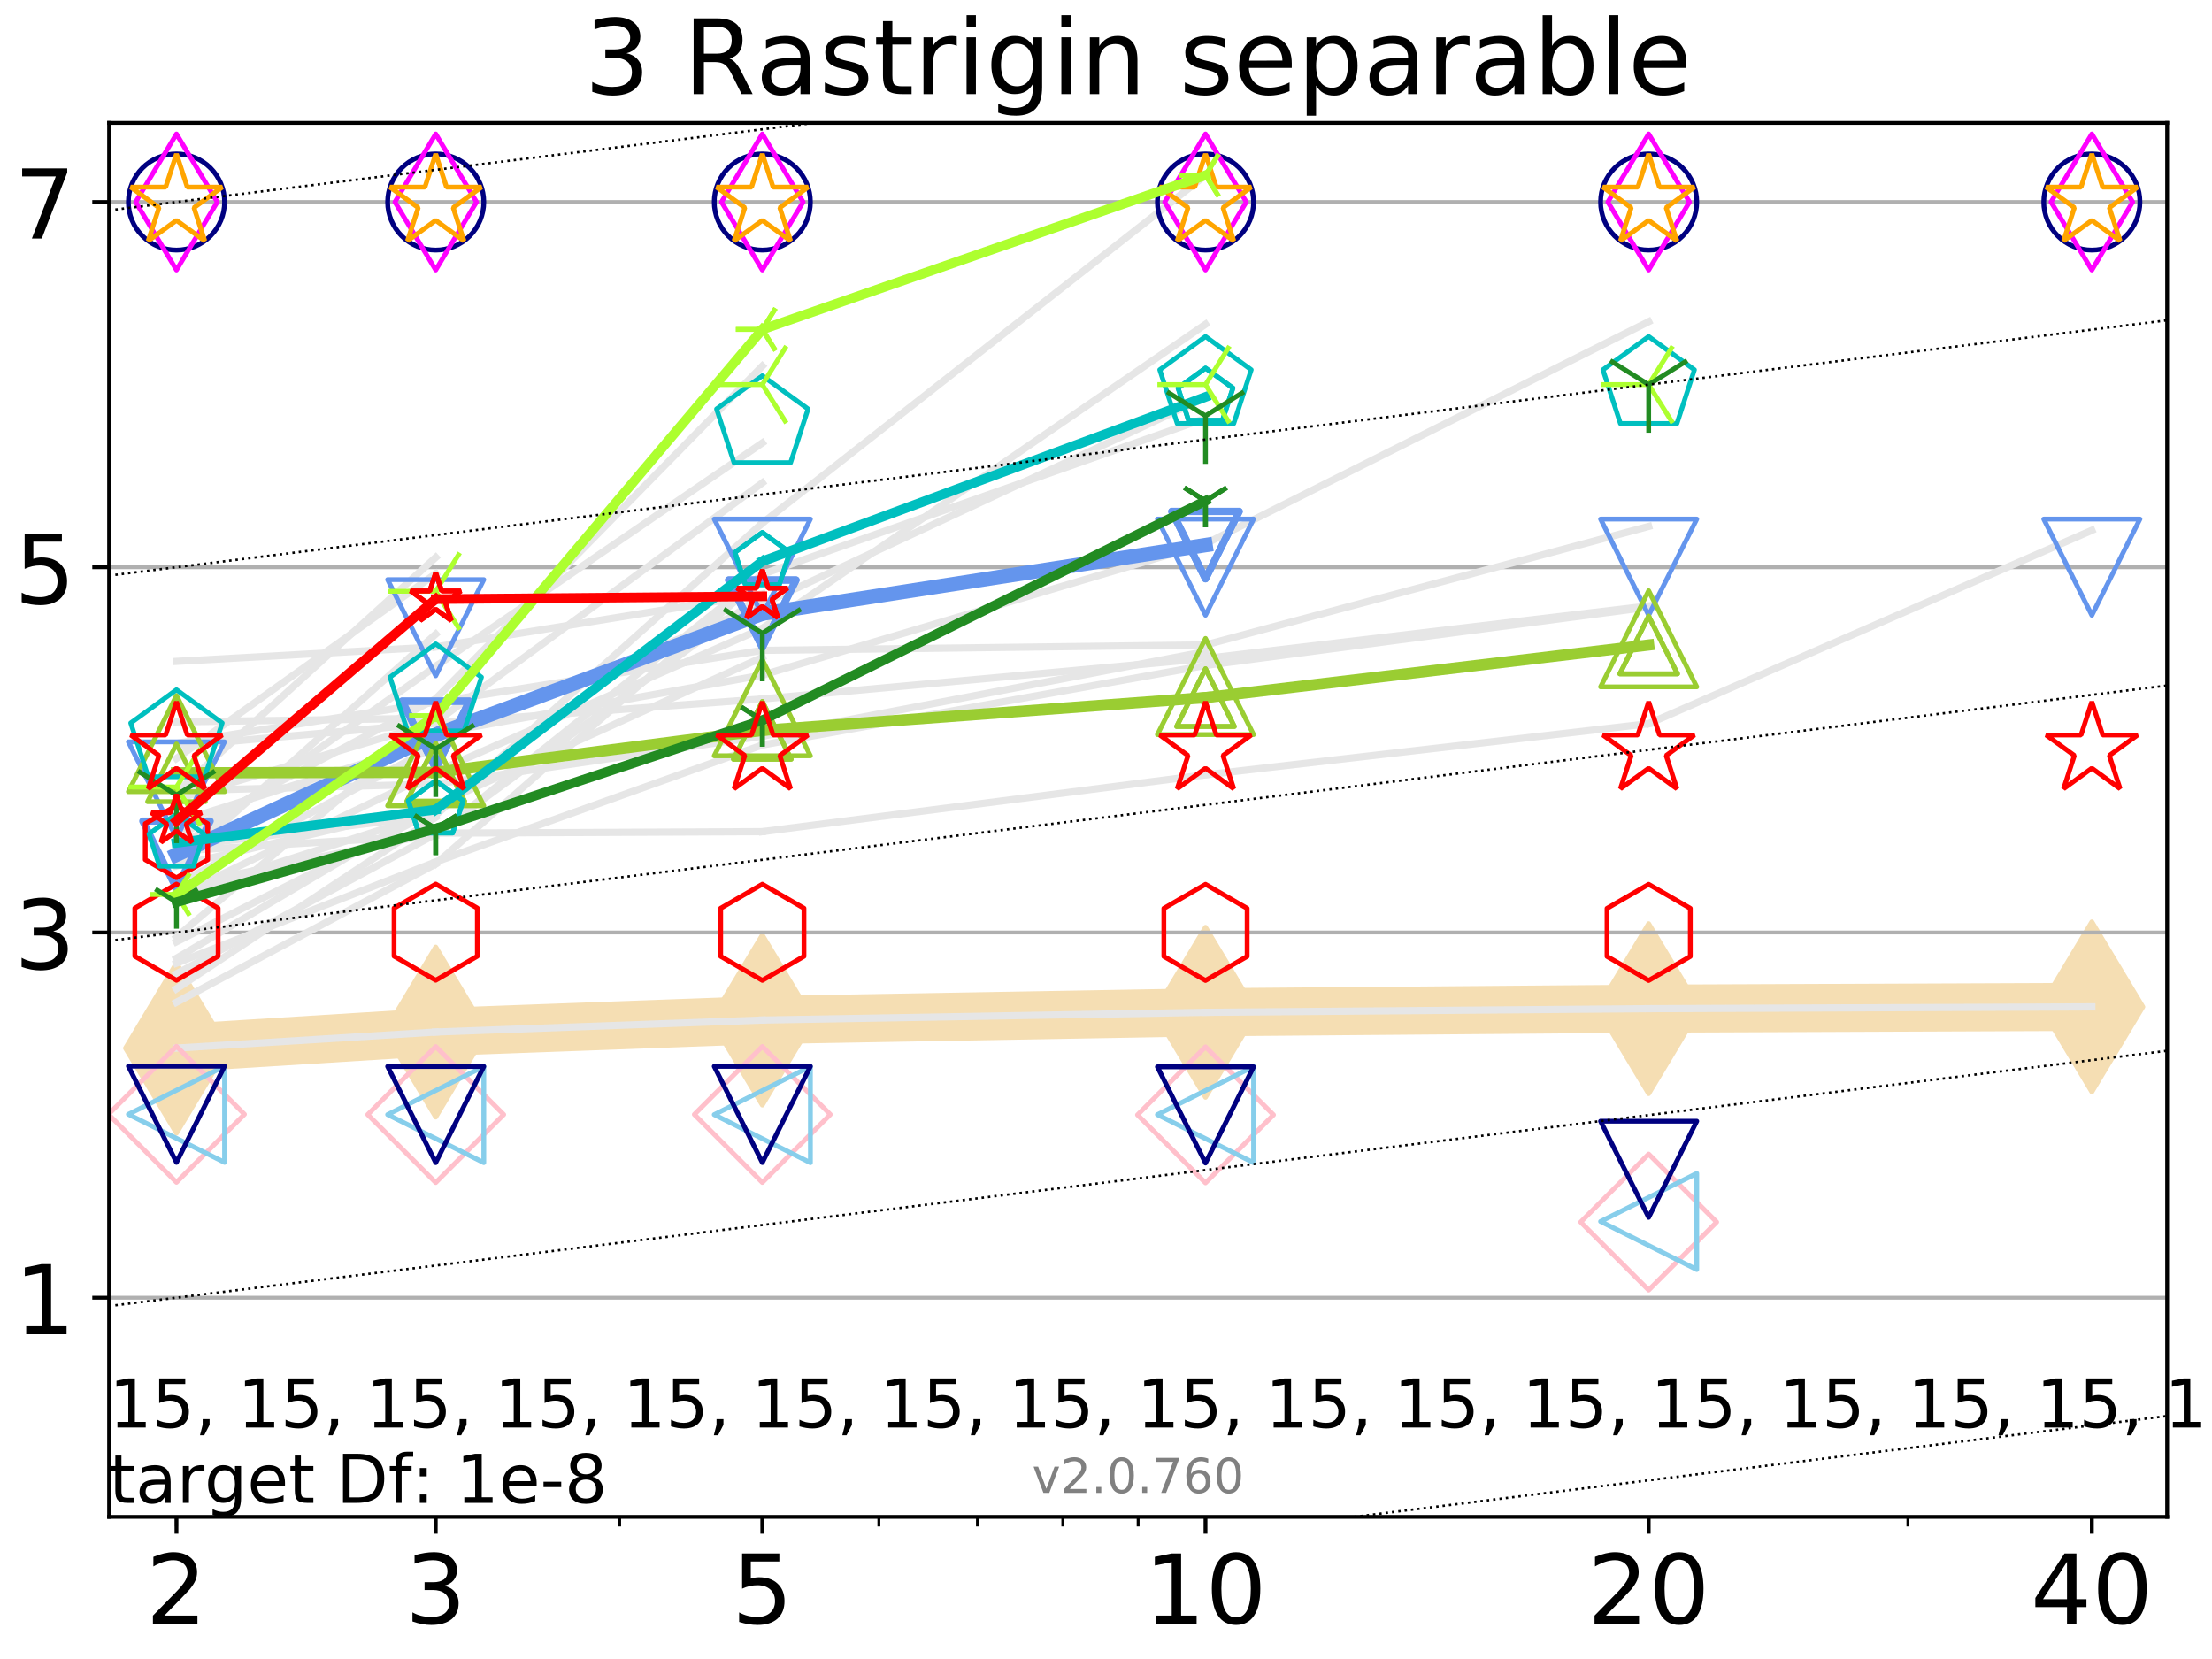 <?xml version="1.0" encoding="utf-8" standalone="no"?>
<!DOCTYPE svg PUBLIC "-//W3C//DTD SVG 1.1//EN"
  "http://www.w3.org/Graphics/SVG/1.1/DTD/svg11.dtd">
<!-- Created with matplotlib (http://matplotlib.org/) -->
<svg height="345pt" version="1.1" viewBox="0 0 460 345" width="460pt" xmlns="http://www.w3.org/2000/svg" xmlns:xlink="http://www.w3.org/1999/xlink">
 <defs>
  <style type="text/css">
*{stroke-linecap:butt;stroke-linejoin:round;}
  </style>
 </defs>
 <g id="figure_1">
  <g id="patch_1">
   <path d="M 0 345.6 
L 460.8 345.6 
L 460.8 0 
L 0 0 
z
" style="fill:#ffffff;"/>
  </g>
  <g id="axes_1">
   <g id="patch_2">
    <path d="M 22.69 315.44 
L 450.672 315.44 
L 450.672 25.56 
L 22.69 25.56 
z
" style="fill:#ffffff;"/>
   </g>
   <g id="line2d_1">
    <path clip-path="url(#pec5fb12ea2)" d="M 36.699 217.975 
L 90.609 214.618 
L 158.529 212.13 
L 250.69 210.514 
L 342.851 209.758 
L 435.012 209.383 
" style="fill:none;stroke:#f5deb3;stroke-linecap:square;stroke-width:10;"/>
    <defs>
     <path d="M -0 17.678 
L 10.607 0 
L 0 -17.678 
L -10.607 -0 
z
" id="mce916b4b4d" style="stroke:#f5deb3;stroke-linejoin:miter;"/>
    </defs>
    <g clip-path="url(#pec5fb12ea2)">
     <use style="fill:#f5deb3;stroke:#f5deb3;stroke-linejoin:miter;" x="36.699" xlink:href="#mce916b4b4d" y="217.975"/>
     <use style="fill:#f5deb3;stroke:#f5deb3;stroke-linejoin:miter;" x="90.609" xlink:href="#mce916b4b4d" y="214.618"/>
     <use style="fill:#f5deb3;stroke:#f5deb3;stroke-linejoin:miter;" x="158.529" xlink:href="#mce916b4b4d" y="212.13"/>
     <use style="fill:#f5deb3;stroke:#f5deb3;stroke-linejoin:miter;" x="250.69" xlink:href="#mce916b4b4d" y="210.514"/>
     <use style="fill:#f5deb3;stroke:#f5deb3;stroke-linejoin:miter;" x="342.851" xlink:href="#mce916b4b4d" y="209.758"/>
     <use style="fill:#f5deb3;stroke:#f5deb3;stroke-linejoin:miter;" x="435.012" xlink:href="#mce916b4b4d" y="209.383"/>
    </g>
   </g>
   <g id="matplotlib.axis_1">
    <g id="xtick_1">
     <g id="line2d_2">
      <defs>
       <path d="M 0 0 
L 0 3.5 
" id="m865a8f12f7" style="stroke:#000000;stroke-width:0.8;"/>
      </defs>
      <g>
       <use style="stroke:#000000;stroke-width:0.8;" x="36.699" xlink:href="#m865a8f12f7" y="315.44"/>
      </g>
     </g>
     <g id="text_1">
      <!-- 2 -->
      <defs>
       <path d="M 19.188 8.297 
L 53.609 8.297 
L 53.609 0 
L 7.328 0 
L 7.328 8.297 
Q 12.938 14.109 22.625 23.891 
Q 32.328 33.688 34.812 36.531 
Q 39.547 41.844 41.422 45.531 
Q 43.312 49.219 43.312 52.781 
Q 43.312 58.594 39.234 62.25 
Q 35.156 65.922 28.609 65.922 
Q 23.969 65.922 18.812 64.312 
Q 13.672 62.703 7.812 59.422 
L 7.812 69.391 
Q 13.766 71.781 18.938 73 
Q 24.125 74.219 28.422 74.219 
Q 39.75 74.219 46.484 68.547 
Q 53.219 62.891 53.219 53.422 
Q 53.219 48.922 51.531 44.891 
Q 49.859 40.875 45.406 35.406 
Q 44.188 33.984 37.641 27.219 
Q 31.109 20.453 19.188 8.297 
z
" id="DejaVuSans-32"/>
      </defs>
      <g transform="translate(30.336 337.637)scale(0.2 -0.2)">
       <use xlink:href="#DejaVuSans-32"/>
      </g>
     </g>
    </g>
    <g id="xtick_2">
     <g id="line2d_3">
      <g>
       <use style="stroke:#000000;stroke-width:0.8;" x="90.609" xlink:href="#m865a8f12f7" y="315.44"/>
      </g>
     </g>
     <g id="text_2">
      <!-- 3 -->
      <defs>
       <path d="M 40.578 39.312 
Q 47.656 37.797 51.625 33 
Q 55.609 28.219 55.609 21.188 
Q 55.609 10.406 48.188 4.484 
Q 40.766 -1.422 27.094 -1.422 
Q 22.516 -1.422 17.656 -0.516 
Q 12.797 0.391 7.625 2.203 
L 7.625 11.719 
Q 11.719 9.328 16.594 8.109 
Q 21.484 6.891 26.812 6.891 
Q 36.078 6.891 40.938 10.547 
Q 45.797 14.203 45.797 21.188 
Q 45.797 27.641 41.281 31.266 
Q 36.766 34.906 28.719 34.906 
L 20.219 34.906 
L 20.219 43.016 
L 29.109 43.016 
Q 36.375 43.016 40.234 45.922 
Q 44.094 48.828 44.094 54.297 
Q 44.094 59.906 40.109 62.906 
Q 36.141 65.922 28.719 65.922 
Q 24.656 65.922 20.016 65.031 
Q 15.375 64.156 9.812 62.312 
L 9.812 71.094 
Q 15.438 72.656 20.344 73.438 
Q 25.25 74.219 29.594 74.219 
Q 40.828 74.219 47.359 69.109 
Q 53.906 64.016 53.906 55.328 
Q 53.906 49.266 50.438 45.094 
Q 46.969 40.922 40.578 39.312 
z
" id="DejaVuSans-33"/>
      </defs>
      <g transform="translate(84.247 337.637)scale(0.2 -0.2)">
       <use xlink:href="#DejaVuSans-33"/>
      </g>
     </g>
    </g>
    <g id="xtick_3">
     <g id="line2d_4">
      <g>
       <use style="stroke:#000000;stroke-width:0.8;" x="158.529" xlink:href="#m865a8f12f7" y="315.44"/>
      </g>
     </g>
     <g id="text_3">
      <!-- 5 -->
      <defs>
       <path d="M 10.797 72.906 
L 49.516 72.906 
L 49.516 64.594 
L 19.828 64.594 
L 19.828 46.734 
Q 21.969 47.469 24.109 47.828 
Q 26.266 48.188 28.422 48.188 
Q 40.625 48.188 47.75 41.5 
Q 54.891 34.812 54.891 23.391 
Q 54.891 11.625 47.562 5.094 
Q 40.234 -1.422 26.906 -1.422 
Q 22.312 -1.422 17.547 -0.641 
Q 12.797 0.141 7.719 1.703 
L 7.719 11.625 
Q 12.109 9.234 16.797 8.062 
Q 21.484 6.891 26.703 6.891 
Q 35.156 6.891 40.078 11.328 
Q 45.016 15.766 45.016 23.391 
Q 45.016 31 40.078 35.438 
Q 35.156 39.891 26.703 39.891 
Q 22.75 39.891 18.812 39.016 
Q 14.891 38.141 10.797 36.281 
z
" id="DejaVuSans-35"/>
      </defs>
      <g transform="translate(152.166 337.637)scale(0.2 -0.2)">
       <use xlink:href="#DejaVuSans-35"/>
      </g>
     </g>
    </g>
    <g id="xtick_4">
     <g id="line2d_5">
      <g>
       <use style="stroke:#000000;stroke-width:0.8;" x="250.69" xlink:href="#m865a8f12f7" y="315.44"/>
      </g>
     </g>
     <g id="text_4">
      <!-- 10 -->
      <defs>
       <path d="M 12.406 8.297 
L 28.516 8.297 
L 28.516 63.922 
L 10.984 60.406 
L 10.984 69.391 
L 28.422 72.906 
L 38.281 72.906 
L 38.281 8.297 
L 54.391 8.297 
L 54.391 0 
L 12.406 0 
z
" id="DejaVuSans-31"/>
       <path d="M 31.781 66.406 
Q 24.172 66.406 20.328 58.906 
Q 16.5 51.422 16.5 36.375 
Q 16.5 21.391 20.328 13.891 
Q 24.172 6.391 31.781 6.391 
Q 39.453 6.391 43.281 13.891 
Q 47.125 21.391 47.125 36.375 
Q 47.125 51.422 43.281 58.906 
Q 39.453 66.406 31.781 66.406 
z
M 31.781 74.219 
Q 44.047 74.219 50.516 64.516 
Q 56.984 54.828 56.984 36.375 
Q 56.984 17.969 50.516 8.266 
Q 44.047 -1.422 31.781 -1.422 
Q 19.531 -1.422 13.062 8.266 
Q 6.594 17.969 6.594 36.375 
Q 6.594 54.828 13.062 64.516 
Q 19.531 74.219 31.781 74.219 
z
" id="DejaVuSans-30"/>
      </defs>
      <g transform="translate(237.965 337.637)scale(0.2 -0.2)">
       <use xlink:href="#DejaVuSans-31"/>
       <use x="63.623" xlink:href="#DejaVuSans-30"/>
      </g>
     </g>
    </g>
    <g id="xtick_5">
     <g id="line2d_6">
      <g>
       <use style="stroke:#000000;stroke-width:0.8;" x="342.851" xlink:href="#m865a8f12f7" y="315.44"/>
      </g>
     </g>
     <g id="text_5">
      <!-- 20 -->
      <g transform="translate(330.126 337.637)scale(0.2 -0.2)">
       <use xlink:href="#DejaVuSans-32"/>
       <use x="63.623" xlink:href="#DejaVuSans-30"/>
      </g>
     </g>
    </g>
    <g id="xtick_6">
     <g id="line2d_7">
      <g>
       <use style="stroke:#000000;stroke-width:0.8;" x="435.012" xlink:href="#m865a8f12f7" y="315.44"/>
      </g>
     </g>
     <g id="text_6">
      <!-- 40 -->
      <defs>
       <path d="M 37.797 64.312 
L 12.891 25.391 
L 37.797 25.391 
z
M 35.203 72.906 
L 47.609 72.906 
L 47.609 25.391 
L 58.016 25.391 
L 58.016 17.188 
L 47.609 17.188 
L 47.609 0 
L 37.797 0 
L 37.797 17.188 
L 4.891 17.188 
L 4.891 26.703 
z
" id="DejaVuSans-34"/>
      </defs>
      <g transform="translate(422.287 337.637)scale(0.2 -0.2)">
       <use xlink:href="#DejaVuSans-34"/>
       <use x="63.623" xlink:href="#DejaVuSans-30"/>
      </g>
     </g>
    </g>
    <g id="xtick_7">
     <g id="line2d_8">
      <defs>
       <path d="M 0 0 
L 0 2 
" id="mf104597375" style="stroke:#000000;stroke-width:0.6;"/>
      </defs>
      <g>
       <use style="stroke:#000000;stroke-width:0.6;" x="36.699" xlink:href="#mf104597375" y="315.44"/>
      </g>
     </g>
    </g>
    <g id="xtick_8">
     <g id="line2d_9">
      <g>
       <use style="stroke:#000000;stroke-width:0.6;" x="90.609" xlink:href="#mf104597375" y="315.44"/>
      </g>
     </g>
    </g>
    <g id="xtick_9">
     <g id="line2d_10">
      <g>
       <use style="stroke:#000000;stroke-width:0.6;" x="128.86" xlink:href="#mf104597375" y="315.44"/>
      </g>
     </g>
    </g>
    <g id="xtick_10">
     <g id="line2d_11">
      <g>
       <use style="stroke:#000000;stroke-width:0.6;" x="158.529" xlink:href="#mf104597375" y="315.44"/>
      </g>
     </g>
    </g>
    <g id="xtick_11">
     <g id="line2d_12">
      <g>
       <use style="stroke:#000000;stroke-width:0.6;" x="182.77" xlink:href="#mf104597375" y="315.44"/>
      </g>
     </g>
    </g>
    <g id="xtick_12">
     <g id="line2d_13">
      <g>
       <use style="stroke:#000000;stroke-width:0.6;" x="203.266" xlink:href="#mf104597375" y="315.44"/>
      </g>
     </g>
    </g>
    <g id="xtick_13">
     <g id="line2d_14">
      <g>
       <use style="stroke:#000000;stroke-width:0.6;" x="221.021" xlink:href="#mf104597375" y="315.44"/>
      </g>
     </g>
    </g>
    <g id="xtick_14">
     <g id="line2d_15">
      <g>
       <use style="stroke:#000000;stroke-width:0.6;" x="236.681" xlink:href="#mf104597375" y="315.44"/>
      </g>
     </g>
    </g>
    <g id="xtick_15">
     <g id="line2d_16">
      <g>
       <use style="stroke:#000000;stroke-width:0.6;" x="342.851" xlink:href="#mf104597375" y="315.44"/>
      </g>
     </g>
    </g>
    <g id="xtick_16">
     <g id="line2d_17">
      <g>
       <use style="stroke:#000000;stroke-width:0.6;" x="396.761" xlink:href="#mf104597375" y="315.44"/>
      </g>
     </g>
    </g>
    <g id="xtick_17">
     <g id="line2d_18">
      <g>
       <use style="stroke:#000000;stroke-width:0.6;" x="435.012" xlink:href="#mf104597375" y="315.44"/>
      </g>
     </g>
    </g>
   </g>
   <g id="matplotlib.axis_2">
    <g id="ytick_1">
     <g id="line2d_19">
      <path clip-path="url(#pec5fb12ea2)" d="M 22.69 269.868 
L 450.672 269.868 
" style="fill:none;stroke:#b0b0b0;stroke-linecap:square;stroke-width:0.8;"/>
     </g>
     <g id="line2d_20">
      <defs>
       <path d="M 0 0 
L -3.5 0 
" id="mf1753f4390" style="stroke:#000000;stroke-width:0.8;"/>
      </defs>
      <g>
       <use style="stroke:#000000;stroke-width:0.8;" x="22.69" xlink:href="#mf1753f4390" y="269.868"/>
      </g>
     </g>
     <g id="text_7">
      <!-- 1 -->
      <g transform="translate(2.965 277.466)scale(0.2 -0.2)">
       <use xlink:href="#DejaVuSans-31"/>
      </g>
     </g>
    </g>
    <g id="ytick_2">
     <g id="line2d_21">
      <path clip-path="url(#pec5fb12ea2)" d="M 22.69 193.914 
L 450.672 193.914 
" style="fill:none;stroke:#b0b0b0;stroke-linecap:square;stroke-width:0.8;"/>
     </g>
     <g id="line2d_22">
      <g>
       <use style="stroke:#000000;stroke-width:0.8;" x="22.69" xlink:href="#mf1753f4390" y="193.914"/>
      </g>
     </g>
     <g id="text_8">
      <!-- 3 -->
      <g transform="translate(2.965 201.513)scale(0.2 -0.2)">
       <use xlink:href="#DejaVuSans-33"/>
      </g>
     </g>
    </g>
    <g id="ytick_3">
     <g id="line2d_23">
      <path clip-path="url(#pec5fb12ea2)" d="M 22.69 117.961 
L 450.672 117.961 
" style="fill:none;stroke:#b0b0b0;stroke-linecap:square;stroke-width:0.8;"/>
     </g>
     <g id="line2d_24">
      <g>
       <use style="stroke:#000000;stroke-width:0.8;" x="22.69" xlink:href="#mf1753f4390" y="117.961"/>
      </g>
     </g>
     <g id="text_9">
      <!-- 5 -->
      <g transform="translate(2.965 125.559)scale(0.2 -0.2)">
       <use xlink:href="#DejaVuSans-35"/>
      </g>
     </g>
    </g>
    <g id="ytick_4">
     <g id="line2d_25">
      <path clip-path="url(#pec5fb12ea2)" d="M 22.69 42.007 
L 450.672 42.007 
" style="fill:none;stroke:#b0b0b0;stroke-linecap:square;stroke-width:0.8;"/>
     </g>
     <g id="line2d_26">
      <g>
       <use style="stroke:#000000;stroke-width:0.8;" x="22.69" xlink:href="#mf1753f4390" y="42.007"/>
      </g>
     </g>
     <g id="text_10">
      <!-- 7 -->
      <defs>
       <path d="M 8.203 72.906 
L 55.078 72.906 
L 55.078 68.703 
L 28.609 0 
L 18.312 0 
L 43.219 64.594 
L 8.203 64.594 
z
" id="DejaVuSans-37"/>
      </defs>
      <g transform="translate(2.965 49.606)scale(0.2 -0.2)">
       <use xlink:href="#DejaVuSans-37"/>
      </g>
     </g>
    </g>
   </g>
   <g id="line2d_27">
    <path clip-path="url(#pec5fb12ea2)" d="M 36.699 164.442 
L 90.609 163.043 
" style="fill:none;stroke:#e6e6e6;stroke-linecap:square;stroke-width:1.5;"/>
   </g>
   <g id="line2d_28">
    <path clip-path="url(#pec5fb12ea2)" d="M 90.609 163.043 
L 158.529 153.094 
" style="fill:none;stroke:#e6e6e6;stroke-linecap:square;stroke-width:1.5;"/>
   </g>
   <g id="line2d_29">
    <path clip-path="url(#pec5fb12ea2)" d="M 158.529 153.094 
L 250.69 135.504 
" style="fill:none;stroke:#e6e6e6;stroke-linecap:square;stroke-width:1.5;"/>
   </g>
   <g id="line2d_30">
    <path clip-path="url(#pec5fb12ea2)" d="M 250.69 135.504 
" style="fill:none;stroke:#e6e6e6;stroke-linecap:square;stroke-width:1.5;"/>
   </g>
   <g id="line2d_31"/>
   <g id="line2d_32"/>
   <g id="line2d_33">
    <path clip-path="url(#pec5fb12ea2)" d="M 36.699 176.126 
L 90.609 169.527 
" style="fill:none;stroke:#e6e6e6;stroke-linecap:square;stroke-width:1.5;"/>
   </g>
   <g id="line2d_34">
    <path clip-path="url(#pec5fb12ea2)" d="M 90.609 169.527 
L 158.529 108.79 
" style="fill:none;stroke:#e6e6e6;stroke-linecap:square;stroke-width:1.5;"/>
   </g>
   <g id="line2d_35">
    <path clip-path="url(#pec5fb12ea2)" d="M 158.529 108.79 
L 250.69 36.445 
" style="fill:none;stroke:#e6e6e6;stroke-linecap:square;stroke-width:1.5;"/>
   </g>
   <g id="line2d_36">
    <path clip-path="url(#pec5fb12ea2)" d="M 250.69 36.445 
" style="fill:none;stroke:#e6e6e6;stroke-linecap:square;stroke-width:1.5;"/>
   </g>
   <g id="line2d_37"/>
   <g id="line2d_38"/>
   <g id="line2d_39">
    <path clip-path="url(#pec5fb12ea2)" d="M 36.699 137.917 
" style="fill:none;stroke:#e6e6e6;stroke-linecap:square;stroke-width:1.5;"/>
   </g>
   <g id="line2d_40"/>
   <g id="line2d_41"/>
   <g id="line2d_42">
    <path clip-path="url(#pec5fb12ea2)" d="M 36.699 179.845 
L 90.609 131.872 
" style="fill:none;stroke:#e6e6e6;stroke-linecap:square;stroke-width:1.5;"/>
   </g>
   <g id="line2d_43">
    <path clip-path="url(#pec5fb12ea2)" d="M 90.609 131.872 
" style="fill:none;stroke:#e6e6e6;stroke-linecap:square;stroke-width:1.5;"/>
   </g>
   <g id="line2d_44"/>
   <g id="line2d_45"/>
   <g id="line2d_46">
    <path clip-path="url(#pec5fb12ea2)" d="M 36.699 186.334 
L 90.609 160.513 
" style="fill:none;stroke:#e6e6e6;stroke-linecap:square;stroke-width:1.5;"/>
   </g>
   <g id="line2d_47">
    <path clip-path="url(#pec5fb12ea2)" d="M 90.609 160.513 
L 158.529 130.672 
" style="fill:none;stroke:#e6e6e6;stroke-linecap:square;stroke-width:1.5;"/>
   </g>
   <g id="line2d_48">
    <path clip-path="url(#pec5fb12ea2)" d="M 158.529 130.672 
L 250.69 67.441 
" style="fill:none;stroke:#e6e6e6;stroke-linecap:square;stroke-width:1.5;"/>
   </g>
   <g id="line2d_49">
    <path clip-path="url(#pec5fb12ea2)" d="M 250.69 67.441 
" style="fill:none;stroke:#e6e6e6;stroke-linecap:square;stroke-width:1.5;"/>
   </g>
   <g id="line2d_50"/>
   <g id="line2d_51"/>
   <g id="line2d_52">
    <path clip-path="url(#pec5fb12ea2)" d="M 36.699 183.985 
L 90.609 155.122 
" style="fill:none;stroke:#e6e6e6;stroke-linecap:square;stroke-width:1.5;"/>
   </g>
   <g id="line2d_53">
    <path clip-path="url(#pec5fb12ea2)" d="M 90.609 155.122 
" style="fill:none;stroke:#e6e6e6;stroke-linecap:square;stroke-width:1.5;"/>
   </g>
   <g id="line2d_54"/>
   <g id="line2d_55"/>
   <g id="line2d_56">
    <path clip-path="url(#pec5fb12ea2)" d="M 36.699 156.061 
" style="fill:none;stroke:#e6e6e6;stroke-linecap:square;stroke-width:1.5;"/>
   </g>
   <g id="line2d_57"/>
   <g id="line2d_58"/>
   <g id="line2d_59">
    <path clip-path="url(#pec5fb12ea2)" d="M 36.699 184.391 
L 90.609 173.26 
" style="fill:none;stroke:#e6e6e6;stroke-linecap:square;stroke-width:1.5;"/>
   </g>
   <g id="line2d_60">
    <path clip-path="url(#pec5fb12ea2)" d="M 90.609 173.26 
L 158.529 172.946 
" style="fill:none;stroke:#e6e6e6;stroke-linecap:square;stroke-width:1.5;"/>
   </g>
   <g id="line2d_61">
    <path clip-path="url(#pec5fb12ea2)" d="M 158.529 172.946 
L 250.69 161.123 
" style="fill:none;stroke:#e6e6e6;stroke-linecap:square;stroke-width:1.5;"/>
   </g>
   <g id="line2d_62">
    <path clip-path="url(#pec5fb12ea2)" d="M 250.69 161.123 
L 342.851 150.496 
" style="fill:none;stroke:#e6e6e6;stroke-linecap:square;stroke-width:1.5;"/>
   </g>
   <g id="line2d_63">
    <path clip-path="url(#pec5fb12ea2)" d="M 342.851 150.496 
L 435.012 110.284 
" style="fill:none;stroke:#e6e6e6;stroke-linecap:square;stroke-width:1.5;"/>
   </g>
   <g id="line2d_64">
    <path clip-path="url(#pec5fb12ea2)" d="M 435.012 110.284 
" style="fill:none;stroke:#e6e6e6;stroke-linecap:square;stroke-width:1.5;"/>
   </g>
   <g id="line2d_65"/>
   <g id="line2d_66"/>
   <g id="line2d_67">
    <path clip-path="url(#pec5fb12ea2)" d="M 36.699 186.237 
L 90.609 168.871 
" style="fill:none;stroke:#e6e6e6;stroke-linecap:square;stroke-width:1.5;"/>
   </g>
   <g id="line2d_68">
    <path clip-path="url(#pec5fb12ea2)" d="M 90.609 168.871 
" style="fill:none;stroke:#e6e6e6;stroke-linecap:square;stroke-width:1.5;"/>
   </g>
   <g id="line2d_69"/>
   <g id="line2d_70"/>
   <g id="line2d_71">
    <path clip-path="url(#pec5fb12ea2)" d="M 36.699 199.275 
L 90.609 167.417 
" style="fill:none;stroke:#e6e6e6;stroke-linecap:square;stroke-width:1.5;"/>
   </g>
   <g id="line2d_72">
    <path clip-path="url(#pec5fb12ea2)" d="M 90.609 167.417 
" style="fill:none;stroke:#e6e6e6;stroke-linecap:square;stroke-width:1.5;"/>
   </g>
   <g id="line2d_73"/>
   <g id="line2d_74"/>
   <g id="line2d_75">
    <path clip-path="url(#pec5fb12ea2)" d="M 36.699 166.189 
L 90.609 150.175 
" style="fill:none;stroke:#e6e6e6;stroke-linecap:square;stroke-width:1.5;"/>
   </g>
   <g id="line2d_76">
    <path clip-path="url(#pec5fb12ea2)" d="M 90.609 150.175 
L 158.529 100.412 
" style="fill:none;stroke:#e6e6e6;stroke-linecap:square;stroke-width:1.5;"/>
   </g>
   <g id="line2d_77">
    <path clip-path="url(#pec5fb12ea2)" d="M 158.529 100.412 
" style="fill:none;stroke:#e6e6e6;stroke-linecap:square;stroke-width:1.5;"/>
   </g>
   <g id="line2d_78"/>
   <g id="line2d_79"/>
   <g id="line2d_80">
    <path clip-path="url(#pec5fb12ea2)" d="M 36.699 205.618 
L 90.609 169.972 
" style="fill:none;stroke:#e6e6e6;stroke-linecap:square;stroke-width:1.5;"/>
   </g>
   <g id="line2d_81">
    <path clip-path="url(#pec5fb12ea2)" d="M 90.609 169.972 
" style="fill:none;stroke:#e6e6e6;stroke-linecap:square;stroke-width:1.5;"/>
   </g>
   <g id="line2d_82"/>
   <g id="line2d_83"/>
   <g id="line2d_84">
    <path clip-path="url(#pec5fb12ea2)" d="M 36.699 157.731 
L 90.609 119.299 
" style="fill:none;stroke:#e6e6e6;stroke-linecap:square;stroke-width:1.5;"/>
   </g>
   <g id="line2d_85">
    <path clip-path="url(#pec5fb12ea2)" d="M 90.609 119.299 
" style="fill:none;stroke:#e6e6e6;stroke-linecap:square;stroke-width:1.5;"/>
   </g>
   <g id="line2d_86"/>
   <g id="line2d_87"/>
   <g id="line2d_88">
    <path clip-path="url(#pec5fb12ea2)" d="M 36.699 137.54 
L 90.609 134.53 
" style="fill:none;stroke:#e6e6e6;stroke-linecap:square;stroke-width:1.5;"/>
   </g>
   <g id="line2d_89">
    <path clip-path="url(#pec5fb12ea2)" d="M 90.609 134.53 
L 158.529 123.507 
" style="fill:none;stroke:#e6e6e6;stroke-linecap:square;stroke-width:1.5;"/>
   </g>
   <g id="line2d_90">
    <path clip-path="url(#pec5fb12ea2)" d="M 158.529 123.507 
" style="fill:none;stroke:#e6e6e6;stroke-linecap:square;stroke-width:1.5;"/>
   </g>
   <g id="line2d_91"/>
   <g id="line2d_92"/>
   <g id="line2d_93">
    <path clip-path="url(#pec5fb12ea2)" d="M 36.699 195.848 
L 90.609 168.566 
" style="fill:none;stroke:#e6e6e6;stroke-linecap:square;stroke-width:1.5;"/>
   </g>
   <g id="line2d_94">
    <path clip-path="url(#pec5fb12ea2)" d="M 90.609 168.566 
" style="fill:none;stroke:#e6e6e6;stroke-linecap:square;stroke-width:1.5;"/>
   </g>
   <g id="line2d_95"/>
   <g id="line2d_96"/>
   <g id="line2d_97">
    <path clip-path="url(#pec5fb12ea2)" d="M 36.699 180.103 
L 90.609 167.437 
" style="fill:none;stroke:#e6e6e6;stroke-linecap:square;stroke-width:1.5;"/>
   </g>
   <g id="line2d_98">
    <path clip-path="url(#pec5fb12ea2)" d="M 90.609 167.437 
L 158.529 136.686 
" style="fill:none;stroke:#e6e6e6;stroke-linecap:square;stroke-width:1.5;"/>
   </g>
   <g id="line2d_99">
    <path clip-path="url(#pec5fb12ea2)" d="M 158.529 136.686 
" style="fill:none;stroke:#e6e6e6;stroke-linecap:square;stroke-width:1.5;"/>
   </g>
   <g id="line2d_100"/>
   <g id="line2d_101"/>
   <g id="line2d_102">
    <path clip-path="url(#pec5fb12ea2)" d="M 36.699 150.123 
L 90.609 149.35 
" style="fill:none;stroke:#e6e6e6;stroke-linecap:square;stroke-width:1.5;"/>
   </g>
   <g id="line2d_103">
    <path clip-path="url(#pec5fb12ea2)" d="M 90.609 149.35 
" style="fill:none;stroke:#e6e6e6;stroke-linecap:square;stroke-width:1.5;"/>
   </g>
   <g id="line2d_104"/>
   <g id="line2d_105"/>
   <g id="line2d_106">
    <path clip-path="url(#pec5fb12ea2)" d="M 36.699 217.959 
L 90.609 214.621 
" style="fill:none;stroke:#e6e6e6;stroke-linecap:square;stroke-width:1.5;"/>
   </g>
   <g id="line2d_107">
    <path clip-path="url(#pec5fb12ea2)" d="M 90.609 214.621 
L 158.529 212.126 
" style="fill:none;stroke:#e6e6e6;stroke-linecap:square;stroke-width:1.5;"/>
   </g>
   <g id="line2d_108">
    <path clip-path="url(#pec5fb12ea2)" d="M 158.529 212.126 
L 250.69 210.515 
" style="fill:none;stroke:#e6e6e6;stroke-linecap:square;stroke-width:1.5;"/>
   </g>
   <g id="line2d_109">
    <path clip-path="url(#pec5fb12ea2)" d="M 250.69 210.515 
L 342.851 209.759 
" style="fill:none;stroke:#e6e6e6;stroke-linecap:square;stroke-width:1.5;"/>
   </g>
   <g id="line2d_110">
    <path clip-path="url(#pec5fb12ea2)" d="M 342.851 209.759 
L 435.012 209.383 
" style="fill:none;stroke:#e6e6e6;stroke-linecap:square;stroke-width:1.5;"/>
   </g>
   <g id="line2d_111">
    <path clip-path="url(#pec5fb12ea2)" d="M 435.012 209.383 
" style="fill:none;stroke:#e6e6e6;stroke-linecap:square;stroke-width:1.5;"/>
   </g>
   <g id="line2d_112"/>
   <g id="line2d_113"/>
   <g id="line2d_114">
    <path clip-path="url(#pec5fb12ea2)" d="M 36.699 200.295 
L 90.609 179.242 
" style="fill:none;stroke:#e6e6e6;stroke-linecap:square;stroke-width:1.5;"/>
   </g>
   <g id="line2d_115">
    <path clip-path="url(#pec5fb12ea2)" d="M 90.609 179.242 
L 158.529 154.921 
" style="fill:none;stroke:#e6e6e6;stroke-linecap:square;stroke-width:1.5;"/>
   </g>
   <g id="line2d_116">
    <path clip-path="url(#pec5fb12ea2)" d="M 158.529 154.921 
L 250.69 138.375 
" style="fill:none;stroke:#e6e6e6;stroke-linecap:square;stroke-width:1.5;"/>
   </g>
   <g id="line2d_117">
    <path clip-path="url(#pec5fb12ea2)" d="M 250.69 138.375 
L 342.851 126.247 
" style="fill:none;stroke:#e6e6e6;stroke-linecap:square;stroke-width:1.5;"/>
   </g>
   <g id="line2d_118">
    <path clip-path="url(#pec5fb12ea2)" d="M 342.851 126.247 
" style="fill:none;stroke:#e6e6e6;stroke-linecap:square;stroke-width:1.5;"/>
   </g>
   <g id="line2d_119"/>
   <g id="line2d_120"/>
   <g id="line2d_121">
    <path clip-path="url(#pec5fb12ea2)" d="M 36.699 202.513 
L 90.609 173.456 
" style="fill:none;stroke:#e6e6e6;stroke-linecap:square;stroke-width:1.5;"/>
   </g>
   <g id="line2d_122">
    <path clip-path="url(#pec5fb12ea2)" d="M 90.609 173.456 
L 158.529 123.689 
" style="fill:none;stroke:#e6e6e6;stroke-linecap:square;stroke-width:1.5;"/>
   </g>
   <g id="line2d_123">
    <path clip-path="url(#pec5fb12ea2)" d="M 158.529 123.689 
" style="fill:none;stroke:#e6e6e6;stroke-linecap:square;stroke-width:1.5;"/>
   </g>
   <g id="line2d_124"/>
   <g id="line2d_125"/>
   <g id="line2d_126">
    <path clip-path="url(#pec5fb12ea2)" d="M 36.699 208.426 
L 90.609 179.66 
" style="fill:none;stroke:#e6e6e6;stroke-linecap:square;stroke-width:1.5;"/>
   </g>
   <g id="line2d_127">
    <path clip-path="url(#pec5fb12ea2)" d="M 90.609 179.66 
L 158.529 120.051 
" style="fill:none;stroke:#e6e6e6;stroke-linecap:square;stroke-width:1.5;"/>
   </g>
   <g id="line2d_128">
    <path clip-path="url(#pec5fb12ea2)" d="M 158.529 120.051 
" style="fill:none;stroke:#e6e6e6;stroke-linecap:square;stroke-width:1.5;"/>
   </g>
   <g id="line2d_129"/>
   <g id="line2d_130"/>
   <g id="line2d_131">
    <path clip-path="url(#pec5fb12ea2)" d="M 36.699 176.667 
L 90.609 138.571 
" style="fill:none;stroke:#e6e6e6;stroke-linecap:square;stroke-width:1.5;"/>
   </g>
   <g id="line2d_132">
    <path clip-path="url(#pec5fb12ea2)" d="M 90.609 138.571 
L 158.529 92.111 
" style="fill:none;stroke:#e6e6e6;stroke-linecap:square;stroke-width:1.5;"/>
   </g>
   <g id="line2d_133">
    <path clip-path="url(#pec5fb12ea2)" d="M 158.529 92.111 
" style="fill:none;stroke:#e6e6e6;stroke-linecap:square;stroke-width:1.5;"/>
   </g>
   <g id="line2d_134"/>
   <g id="line2d_135"/>
   <g id="line2d_136">
    <path clip-path="url(#pec5fb12ea2)" d="M 36.699 194.874 
L 90.609 149.13 
" style="fill:none;stroke:#e6e6e6;stroke-linecap:square;stroke-width:1.5;"/>
   </g>
   <g id="line2d_137">
    <path clip-path="url(#pec5fb12ea2)" d="M 90.609 149.13 
" style="fill:none;stroke:#e6e6e6;stroke-linecap:square;stroke-width:1.5;"/>
   </g>
   <g id="line2d_138"/>
   <g id="line2d_139"/>
   <g id="line2d_140">
    <path clip-path="url(#pec5fb12ea2)" d="M 36.699 174.014 
L 90.609 145.322 
" style="fill:none;stroke:#e6e6e6;stroke-linecap:square;stroke-width:1.5;"/>
   </g>
   <g id="line2d_141">
    <path clip-path="url(#pec5fb12ea2)" d="M 90.609 145.322 
L 158.529 76.122 
" style="fill:none;stroke:#e6e6e6;stroke-linecap:square;stroke-width:1.5;"/>
   </g>
   <g id="line2d_142">
    <path clip-path="url(#pec5fb12ea2)" d="M 158.529 76.122 
" style="fill:none;stroke:#e6e6e6;stroke-linecap:square;stroke-width:1.5;"/>
   </g>
   <g id="line2d_143"/>
   <g id="line2d_144"/>
   <g id="line2d_145">
    <path clip-path="url(#pec5fb12ea2)" d="M 36.699 155.147 
L 90.609 150.393 
" style="fill:none;stroke:#e6e6e6;stroke-linecap:square;stroke-width:1.5;"/>
   </g>
   <g id="line2d_146">
    <path clip-path="url(#pec5fb12ea2)" d="M 90.609 150.393 
L 158.529 145.349 
" style="fill:none;stroke:#e6e6e6;stroke-linecap:square;stroke-width:1.5;"/>
   </g>
   <g id="line2d_147">
    <path clip-path="url(#pec5fb12ea2)" d="M 158.529 145.349 
L 250.69 136.941 
" style="fill:none;stroke:#e6e6e6;stroke-linecap:square;stroke-width:1.5;"/>
   </g>
   <g id="line2d_148">
    <path clip-path="url(#pec5fb12ea2)" d="M 250.69 136.941 
L 342.851 126.008 
" style="fill:none;stroke:#e6e6e6;stroke-linecap:square;stroke-width:1.5;"/>
   </g>
   <g id="line2d_149">
    <path clip-path="url(#pec5fb12ea2)" d="M 342.851 126.008 
" style="fill:none;stroke:#e6e6e6;stroke-linecap:square;stroke-width:1.5;"/>
   </g>
   <g id="line2d_150"/>
   <g id="line2d_151"/>
   <g id="line2d_152">
    <path clip-path="url(#pec5fb12ea2)" d="M 36.699 154.583 
L 90.609 146.014 
" style="fill:none;stroke:#e6e6e6;stroke-linecap:square;stroke-width:1.5;"/>
   </g>
   <g id="line2d_153">
    <path clip-path="url(#pec5fb12ea2)" d="M 90.609 146.014 
L 158.529 135.248 
" style="fill:none;stroke:#e6e6e6;stroke-linecap:square;stroke-width:1.5;"/>
   </g>
   <g id="line2d_154">
    <path clip-path="url(#pec5fb12ea2)" d="M 158.529 135.248 
L 250.69 134.112 
" style="fill:none;stroke:#e6e6e6;stroke-linecap:square;stroke-width:1.5;"/>
   </g>
   <g id="line2d_155">
    <path clip-path="url(#pec5fb12ea2)" d="M 250.69 134.112 
L 342.851 109.473 
" style="fill:none;stroke:#e6e6e6;stroke-linecap:square;stroke-width:1.5;"/>
   </g>
   <g id="line2d_156">
    <path clip-path="url(#pec5fb12ea2)" d="M 342.851 109.473 
" style="fill:none;stroke:#e6e6e6;stroke-linecap:square;stroke-width:1.5;"/>
   </g>
   <g id="line2d_157"/>
   <g id="line2d_158"/>
   <g id="line2d_159">
    <path clip-path="url(#pec5fb12ea2)" d="M 36.699 176.972 
L 90.609 173.675 
" style="fill:none;stroke:#e6e6e6;stroke-linecap:square;stroke-width:1.5;"/>
   </g>
   <g id="line2d_160">
    <path clip-path="url(#pec5fb12ea2)" d="M 90.609 173.675 
L 158.529 119.417 
" style="fill:none;stroke:#e6e6e6;stroke-linecap:square;stroke-width:1.5;"/>
   </g>
   <g id="line2d_161">
    <path clip-path="url(#pec5fb12ea2)" d="M 158.529 119.417 
L 250.69 86.982 
" style="fill:none;stroke:#e6e6e6;stroke-linecap:square;stroke-width:1.5;"/>
   </g>
   <g id="line2d_162">
    <path clip-path="url(#pec5fb12ea2)" d="M 250.69 86.982 
" style="fill:none;stroke:#e6e6e6;stroke-linecap:square;stroke-width:1.5;"/>
   </g>
   <g id="line2d_163"/>
   <g id="line2d_164"/>
   <g id="line2d_165"/>
   <g id="line2d_166"/>
   <g id="line2d_167">
    <path clip-path="url(#pec5fb12ea2)" d="M 36.699 164.815 
L 90.609 115.914 
" style="fill:none;stroke:#e6e6e6;stroke-linecap:square;stroke-width:1.5;"/>
   </g>
   <g id="line2d_168">
    <path clip-path="url(#pec5fb12ea2)" d="M 90.609 115.914 
" style="fill:none;stroke:#e6e6e6;stroke-linecap:square;stroke-width:1.5;"/>
   </g>
   <g id="line2d_169"/>
   <g id="line2d_170"/>
   <g id="line2d_171">
    <path clip-path="url(#pec5fb12ea2)" d="M 36.699 177.025 
L 90.609 152.551 
" style="fill:none;stroke:#e6e6e6;stroke-linecap:square;stroke-width:1.5;"/>
   </g>
   <g id="line2d_172">
    <path clip-path="url(#pec5fb12ea2)" d="M 90.609 152.551 
L 158.529 140.386 
" style="fill:none;stroke:#e6e6e6;stroke-linecap:square;stroke-width:1.5;"/>
   </g>
   <g id="line2d_173">
    <path clip-path="url(#pec5fb12ea2)" d="M 158.529 140.386 
L 250.69 113.084 
" style="fill:none;stroke:#e6e6e6;stroke-linecap:square;stroke-width:1.5;"/>
   </g>
   <g id="line2d_174">
    <path clip-path="url(#pec5fb12ea2)" d="M 250.69 113.084 
L 342.851 66.897 
" style="fill:none;stroke:#e6e6e6;stroke-linecap:square;stroke-width:1.5;"/>
   </g>
   <g id="line2d_175">
    <path clip-path="url(#pec5fb12ea2)" d="M 342.851 66.897 
" style="fill:none;stroke:#e6e6e6;stroke-linecap:square;stroke-width:1.5;"/>
   </g>
   <g id="line2d_176"/>
   <g id="line2d_177"/>
   <g id="line2d_178">
    <path clip-path="url(#pec5fb12ea2)" d="M 36.699 170.974 
L 90.609 153.993 
" style="fill:none;stroke:#e6e6e6;stroke-linecap:square;stroke-width:1.5;"/>
   </g>
   <g id="line2d_179">
    <path clip-path="url(#pec5fb12ea2)" d="M 90.609 153.993 
L 158.529 125.631 
" style="fill:none;stroke:#e6e6e6;stroke-linecap:square;stroke-width:1.5;"/>
   </g>
   <g id="line2d_180">
    <path clip-path="url(#pec5fb12ea2)" d="M 158.529 125.631 
L 250.69 82.651 
" style="fill:none;stroke:#e6e6e6;stroke-linecap:square;stroke-width:1.5;"/>
   </g>
   <g id="line2d_181">
    <path clip-path="url(#pec5fb12ea2)" d="M 250.69 82.651 
" style="fill:none;stroke:#e6e6e6;stroke-linecap:square;stroke-width:1.5;"/>
   </g>
   <g id="line2d_182"/>
   <g id="line2d_183"/>
   <g id="line2d_184"/>
   <g id="line2d_185">
    <defs>
     <path d="M 0 10 
C 2.652 10 5.196 8.946 7.071 7.071 
C 8.946 5.196 10 2.652 10 0 
C 10 -2.652 8.946 -5.196 7.071 -7.071 
C 5.196 -8.946 2.652 -10 0 -10 
C -2.652 -10 -5.196 -8.946 -7.071 -7.071 
C -8.946 -5.196 -10 -2.652 -10 0 
C -10 2.652 -8.946 5.196 -7.071 7.071 
C -5.196 8.946 -2.652 10 0 10 
z
" id="mb891f01feb" style="stroke:#000080;"/>
    </defs>
    <g clip-path="url(#pec5fb12ea2)">
     <use style="fill:none;stroke:#000080;" x="36.699" xlink:href="#mb891f01feb" y="42.007"/>
     <use style="fill:none;stroke:#000080;" x="90.609" xlink:href="#mb891f01feb" y="42.007"/>
     <use style="fill:none;stroke:#000080;" x="158.529" xlink:href="#mb891f01feb" y="42.007"/>
     <use style="fill:none;stroke:#000080;" x="250.69" xlink:href="#mb891f01feb" y="42.007"/>
     <use style="fill:none;stroke:#000080;" x="342.851" xlink:href="#mb891f01feb" y="42.007"/>
     <use style="fill:none;stroke:#000080;" x="435.012" xlink:href="#mb891f01feb" y="42.007"/>
    </g>
   </g>
   <g id="line2d_186"/>
   <g id="line2d_187">
    <defs>
     <path d="M -0 14.142 
L 8.485 0 
L -0 -14.142 
L -8.485 -0 
z
" id="mf4a8cadd8f" style="stroke:#ff00ff;stroke-linejoin:miter;"/>
    </defs>
    <g clip-path="url(#pec5fb12ea2)">
     <use style="fill:none;stroke:#ff00ff;stroke-linejoin:miter;" x="36.699" xlink:href="#mf4a8cadd8f" y="42.007"/>
     <use style="fill:none;stroke:#ff00ff;stroke-linejoin:miter;" x="90.609" xlink:href="#mf4a8cadd8f" y="42.007"/>
     <use style="fill:none;stroke:#ff00ff;stroke-linejoin:miter;" x="158.529" xlink:href="#mf4a8cadd8f" y="42.007"/>
     <use style="fill:none;stroke:#ff00ff;stroke-linejoin:miter;" x="250.69" xlink:href="#mf4a8cadd8f" y="42.007"/>
     <use style="fill:none;stroke:#ff00ff;stroke-linejoin:miter;" x="342.851" xlink:href="#mf4a8cadd8f" y="42.007"/>
     <use style="fill:none;stroke:#ff00ff;stroke-linejoin:miter;" x="435.012" xlink:href="#mf4a8cadd8f" y="42.007"/>
    </g>
   </g>
   <g id="line2d_188"/>
   <g id="line2d_189">
    <defs>
     <path d="M 0 -10 
L -2.245 -3.09 
L -9.511 -3.09 
L -3.633 1.18 
L -5.878 8.09 
L -0 3.82 
L 5.878 8.09 
L 3.633 1.18 
L 9.511 -3.09 
L 2.245 -3.09 
z
" id="m676fd4aa87" style="stroke:#ffa500;stroke-linejoin:bevel;"/>
    </defs>
    <g clip-path="url(#pec5fb12ea2)">
     <use style="fill:none;stroke:#ffa500;stroke-linejoin:bevel;" x="36.699" xlink:href="#m676fd4aa87" y="42.007"/>
     <use style="fill:none;stroke:#ffa500;stroke-linejoin:bevel;" x="90.609" xlink:href="#m676fd4aa87" y="42.007"/>
     <use style="fill:none;stroke:#ffa500;stroke-linejoin:bevel;" x="158.529" xlink:href="#m676fd4aa87" y="42.007"/>
     <use style="fill:none;stroke:#ffa500;stroke-linejoin:bevel;" x="250.69" xlink:href="#m676fd4aa87" y="42.007"/>
     <use style="fill:none;stroke:#ffa500;stroke-linejoin:bevel;" x="342.851" xlink:href="#m676fd4aa87" y="42.007"/>
     <use style="fill:none;stroke:#ffa500;stroke-linejoin:bevel;" x="435.012" xlink:href="#m676fd4aa87" y="42.007"/>
    </g>
   </g>
   <g id="line2d_190">
    <path clip-path="url(#pec5fb12ea2)" d="M 36.699 177.755 
L 90.609 152.814 
" style="fill:none;stroke:#6495ed;stroke-linecap:square;stroke-width:3;"/>
    <defs>
     <path d="M -0 7 
L 7 -7 
L -7 -7 
z
" id="mcaca5d2dc7" style="stroke:#6495ed;stroke-linejoin:miter;stroke-width:1.5;"/>
    </defs>
    <g clip-path="url(#pec5fb12ea2)">
     <use style="fill:none;stroke:#6495ed;stroke-linejoin:miter;stroke-width:1.5;" x="36.699" xlink:href="#mcaca5d2dc7" y="177.755"/>
     <use style="fill:none;stroke:#6495ed;stroke-linejoin:miter;stroke-width:1.5;" x="90.609" xlink:href="#mcaca5d2dc7" y="152.814"/>
    </g>
   </g>
   <g id="line2d_191">
    <path clip-path="url(#pec5fb12ea2)" d="M 90.609 152.814 
L 158.529 127.62 
" style="fill:none;stroke:#6495ed;stroke-linecap:square;stroke-width:3;"/>
    <g clip-path="url(#pec5fb12ea2)">
     <use style="fill:none;stroke:#6495ed;stroke-linejoin:miter;stroke-width:1.5;" x="90.609" xlink:href="#mcaca5d2dc7" y="152.814"/>
     <use style="fill:none;stroke:#6495ed;stroke-linejoin:miter;stroke-width:1.5;" x="158.529" xlink:href="#mcaca5d2dc7" y="127.62"/>
    </g>
   </g>
   <g id="line2d_192">
    <path clip-path="url(#pec5fb12ea2)" d="M 158.529 127.62 
L 250.69 113.355 
" style="fill:none;stroke:#6495ed;stroke-linecap:square;stroke-width:3;"/>
    <g clip-path="url(#pec5fb12ea2)">
     <use style="fill:none;stroke:#6495ed;stroke-linejoin:miter;stroke-width:1.5;" x="158.529" xlink:href="#mcaca5d2dc7" y="127.62"/>
     <use style="fill:none;stroke:#6495ed;stroke-linejoin:miter;stroke-width:1.5;" x="250.69" xlink:href="#mcaca5d2dc7" y="113.355"/>
    </g>
   </g>
   <g id="line2d_193">
    <path clip-path="url(#pec5fb12ea2)" d="M 250.69 113.355 
" style="fill:none;stroke:#6495ed;stroke-linecap:square;stroke-width:3;"/>
    <g clip-path="url(#pec5fb12ea2)">
     <use style="fill:none;stroke:#6495ed;stroke-linejoin:miter;stroke-width:1.5;" x="250.69" xlink:href="#mcaca5d2dc7" y="113.355"/>
    </g>
   </g>
   <g id="line2d_194"/>
   <g id="line2d_195">
    <defs>
     <path d="M -0 10 
L 10 -10 
L -10 -10 
z
" id="mbad1b1384e" style="stroke:#6495ed;stroke-linejoin:miter;"/>
    </defs>
    <g clip-path="url(#pec5fb12ea2)">
     <use style="fill:none;stroke:#6495ed;stroke-linejoin:miter;" x="36.699" xlink:href="#mbad1b1384e" y="164.275"/>
     <use style="fill:none;stroke:#6495ed;stroke-linejoin:miter;" x="90.609" xlink:href="#mbad1b1384e" y="130.539"/>
     <use style="fill:none;stroke:#6495ed;stroke-linejoin:miter;" x="158.529" xlink:href="#mbad1b1384e" y="117.947"/>
     <use style="fill:none;stroke:#6495ed;stroke-linejoin:miter;" x="250.69" xlink:href="#mbad1b1384e" y="117.944"/>
     <use style="fill:none;stroke:#6495ed;stroke-linejoin:miter;" x="342.851" xlink:href="#mbad1b1384e" y="117.95"/>
     <use style="fill:none;stroke:#6495ed;stroke-linejoin:miter;" x="435.012" xlink:href="#mbad1b1384e" y="117.949"/>
    </g>
   </g>
   <g id="line2d_196">
    <path clip-path="url(#pec5fb12ea2)" d="M 36.699 175.028 
" style="fill:none;stroke:#ff0000;stroke-linecap:square;stroke-width:2.667;"/>
    <defs>
     <path d="M 0 -7.5 
L -6.495 -3.75 
L -6.495 3.75 
L -0 7.5 
L 6.495 3.75 
L 6.495 -3.75 
z
" id="m3979d3c19a" style="stroke:#ff0000;stroke-linejoin:miter;"/>
    </defs>
    <g clip-path="url(#pec5fb12ea2)">
     <use style="fill:none;stroke:#ff0000;stroke-linejoin:miter;" x="36.699" xlink:href="#m3979d3c19a" y="175.028"/>
    </g>
   </g>
   <g id="line2d_197"/>
   <g id="line2d_198">
    <defs>
     <path d="M 0 -10 
L -8.66 -5 
L -8.66 5 
L -0 10 
L 8.66 5 
L 8.66 -5 
z
" id="m34018c8c7a" style="stroke:#ff0000;stroke-linejoin:miter;"/>
    </defs>
    <g clip-path="url(#pec5fb12ea2)">
     <use style="fill:none;stroke:#ff0000;stroke-linejoin:miter;" x="36.699" xlink:href="#m34018c8c7a" y="193.857"/>
     <use style="fill:none;stroke:#ff0000;stroke-linejoin:miter;" x="90.609" xlink:href="#m34018c8c7a" y="193.848"/>
     <use style="fill:none;stroke:#ff0000;stroke-linejoin:miter;" x="158.529" xlink:href="#m34018c8c7a" y="193.875"/>
     <use style="fill:none;stroke:#ff0000;stroke-linejoin:miter;" x="250.69" xlink:href="#m34018c8c7a" y="193.896"/>
     <use style="fill:none;stroke:#ff0000;stroke-linejoin:miter;" x="342.851" xlink:href="#m34018c8c7a" y="193.898"/>
    </g>
   </g>
   <g id="line2d_199">
    <path clip-path="url(#pec5fb12ea2)" d="M 36.699 160.71 
L 90.609 160.614 
" style="fill:none;stroke:#9acd32;stroke-linecap:square;stroke-width:2.333;"/>
    <defs>
     <path d="M 0 -6 
L -6 6 
L 6 6 
z
" id="m5d6def321b" style="stroke:#9acd32;stroke-linejoin:miter;"/>
    </defs>
    <g clip-path="url(#pec5fb12ea2)">
     <use style="fill:none;stroke:#9acd32;stroke-linejoin:miter;" x="36.699" xlink:href="#m5d6def321b" y="160.71"/>
     <use style="fill:none;stroke:#9acd32;stroke-linejoin:miter;" x="90.609" xlink:href="#m5d6def321b" y="160.614"/>
    </g>
   </g>
   <g id="line2d_200">
    <path clip-path="url(#pec5fb12ea2)" d="M 90.609 160.614 
L 158.529 151.885 
" style="fill:none;stroke:#9acd32;stroke-linecap:square;stroke-width:2.333;"/>
    <g clip-path="url(#pec5fb12ea2)">
     <use style="fill:none;stroke:#9acd32;stroke-linejoin:miter;" x="90.609" xlink:href="#m5d6def321b" y="160.614"/>
     <use style="fill:none;stroke:#9acd32;stroke-linejoin:miter;" x="158.529" xlink:href="#m5d6def321b" y="151.885"/>
    </g>
   </g>
   <g id="line2d_201">
    <path clip-path="url(#pec5fb12ea2)" d="M 158.529 151.885 
L 250.69 145.072 
" style="fill:none;stroke:#9acd32;stroke-linecap:square;stroke-width:2.333;"/>
    <g clip-path="url(#pec5fb12ea2)">
     <use style="fill:none;stroke:#9acd32;stroke-linejoin:miter;" x="158.529" xlink:href="#m5d6def321b" y="151.885"/>
     <use style="fill:none;stroke:#9acd32;stroke-linejoin:miter;" x="250.69" xlink:href="#m5d6def321b" y="145.072"/>
    </g>
   </g>
   <g id="line2d_202">
    <path clip-path="url(#pec5fb12ea2)" d="M 250.69 145.072 
L 342.851 134.134 
" style="fill:none;stroke:#9acd32;stroke-linecap:square;stroke-width:2.333;"/>
    <g clip-path="url(#pec5fb12ea2)">
     <use style="fill:none;stroke:#9acd32;stroke-linejoin:miter;" x="250.69" xlink:href="#m5d6def321b" y="145.072"/>
     <use style="fill:none;stroke:#9acd32;stroke-linejoin:miter;" x="342.851" xlink:href="#m5d6def321b" y="134.134"/>
    </g>
   </g>
   <g id="line2d_203">
    <path clip-path="url(#pec5fb12ea2)" d="M 342.851 134.134 
" style="fill:none;stroke:#9acd32;stroke-linecap:square;stroke-width:2.333;"/>
    <g clip-path="url(#pec5fb12ea2)">
     <use style="fill:none;stroke:#9acd32;stroke-linejoin:miter;" x="342.851" xlink:href="#m5d6def321b" y="134.134"/>
    </g>
   </g>
   <g id="line2d_204"/>
   <g id="line2d_205">
    <defs>
     <path d="M 0 -10 
L -10 10 
L 10 10 
z
" id="m203236c402" style="stroke:#9acd32;stroke-linejoin:miter;"/>
    </defs>
    <g clip-path="url(#pec5fb12ea2)">
     <use style="fill:none;stroke:#9acd32;stroke-linejoin:miter;" x="36.699" xlink:href="#m203236c402" y="154.638"/>
     <use style="fill:none;stroke:#9acd32;stroke-linejoin:miter;" x="90.609" xlink:href="#m203236c402" y="157.562"/>
     <use style="fill:none;stroke:#9acd32;stroke-linejoin:miter;" x="158.529" xlink:href="#m203236c402" y="147.174"/>
     <use style="fill:none;stroke:#9acd32;stroke-linejoin:miter;" x="250.69" xlink:href="#m203236c402" y="142.764"/>
     <use style="fill:none;stroke:#9acd32;stroke-linejoin:miter;" x="342.851" xlink:href="#m203236c402" y="132.838"/>
    </g>
   </g>
   <g id="line2d_206">
    <path clip-path="url(#pec5fb12ea2)" d="M 36.699 175.276 
L 90.609 168.367 
" style="fill:none;stroke:#00bfbf;stroke-linecap:square;stroke-width:2;"/>
    <defs>
     <path d="M 0 -6 
L -5.706 -1.854 
L -3.527 4.854 
L 3.527 4.854 
L 5.706 -1.854 
z
" id="m353cbb55ee" style="stroke:#00bfbf;stroke-linejoin:miter;"/>
    </defs>
    <g clip-path="url(#pec5fb12ea2)">
     <use style="fill:none;stroke:#00bfbf;stroke-linejoin:miter;" x="36.699" xlink:href="#m353cbb55ee" y="175.276"/>
     <use style="fill:none;stroke:#00bfbf;stroke-linejoin:miter;" x="90.609" xlink:href="#m353cbb55ee" y="168.367"/>
    </g>
   </g>
   <g id="line2d_207">
    <path clip-path="url(#pec5fb12ea2)" d="M 90.609 168.367 
L 158.529 116.73 
" style="fill:none;stroke:#00bfbf;stroke-linecap:square;stroke-width:2;"/>
    <g clip-path="url(#pec5fb12ea2)">
     <use style="fill:none;stroke:#00bfbf;stroke-linejoin:miter;" x="90.609" xlink:href="#m353cbb55ee" y="168.367"/>
     <use style="fill:none;stroke:#00bfbf;stroke-linejoin:miter;" x="158.529" xlink:href="#m353cbb55ee" y="116.73"/>
    </g>
   </g>
   <g id="line2d_208">
    <path clip-path="url(#pec5fb12ea2)" d="M 158.529 116.73 
L 250.69 82.547 
" style="fill:none;stroke:#00bfbf;stroke-linecap:square;stroke-width:2;"/>
    <g clip-path="url(#pec5fb12ea2)">
     <use style="fill:none;stroke:#00bfbf;stroke-linejoin:miter;" x="158.529" xlink:href="#m353cbb55ee" y="116.73"/>
     <use style="fill:none;stroke:#00bfbf;stroke-linejoin:miter;" x="250.69" xlink:href="#m353cbb55ee" y="82.547"/>
    </g>
   </g>
   <g id="line2d_209">
    <path clip-path="url(#pec5fb12ea2)" d="M 250.69 82.547 
" style="fill:none;stroke:#00bfbf;stroke-linecap:square;stroke-width:2;"/>
    <g clip-path="url(#pec5fb12ea2)">
     <use style="fill:none;stroke:#00bfbf;stroke-linejoin:miter;" x="250.69" xlink:href="#m353cbb55ee" y="82.547"/>
    </g>
   </g>
   <g id="line2d_210"/>
   <g id="line2d_211">
    <defs>
     <path d="M 0 -10 
L -9.511 -3.09 
L -5.878 8.09 
L 5.878 8.09 
L 9.511 -3.09 
z
" id="mfb8a2f0237" style="stroke:#00bfbf;stroke-linejoin:miter;"/>
    </defs>
    <g clip-path="url(#pec5fb12ea2)">
     <use style="fill:none;stroke:#00bfbf;stroke-linejoin:miter;" x="36.699" xlink:href="#mfb8a2f0237" y="153.441"/>
     <use style="fill:none;stroke:#00bfbf;stroke-linejoin:miter;" x="90.609" xlink:href="#mfb8a2f0237" y="143.905"/>
     <use style="fill:none;stroke:#00bfbf;stroke-linejoin:miter;" x="158.529" xlink:href="#mfb8a2f0237" y="88.133"/>
     <use style="fill:none;stroke:#00bfbf;stroke-linejoin:miter;" x="250.69" xlink:href="#mfb8a2f0237" y="79.983"/>
     <use style="fill:none;stroke:#00bfbf;stroke-linejoin:miter;" x="342.851" xlink:href="#mfb8a2f0237" y="79.983"/>
    </g>
   </g>
   <g id="line2d_212">
    <path clip-path="url(#pec5fb12ea2)" d="M 36.699 186.015 
L 90.609 148.838 
" style="fill:none;stroke:#adff2f;stroke-linecap:square;stroke-width:2;"/>
    <defs>
     <path d="M 0 0 
L -5.5 -0 
M 0 0 
L 2.75 4.4 
M 0 0 
L 2.75 -4.4 
" id="m36bd4f9702" style="stroke:#adff2f;"/>
    </defs>
    <g clip-path="url(#pec5fb12ea2)">
     <use style="fill:none;stroke:#adff2f;" x="36.699" xlink:href="#m36bd4f9702" y="186.015"/>
     <use style="fill:none;stroke:#adff2f;" x="90.609" xlink:href="#m36bd4f9702" y="148.838"/>
    </g>
   </g>
   <g id="line2d_213">
    <path clip-path="url(#pec5fb12ea2)" d="M 90.609 148.838 
L 158.529 68.509 
" style="fill:none;stroke:#adff2f;stroke-linecap:square;stroke-width:2;"/>
    <g clip-path="url(#pec5fb12ea2)">
     <use style="fill:none;stroke:#adff2f;" x="90.609" xlink:href="#m36bd4f9702" y="148.838"/>
     <use style="fill:none;stroke:#adff2f;" x="158.529" xlink:href="#m36bd4f9702" y="68.509"/>
    </g>
   </g>
   <g id="line2d_214">
    <path clip-path="url(#pec5fb12ea2)" d="M 158.529 68.509 
L 250.69 36.446 
" style="fill:none;stroke:#adff2f;stroke-linecap:square;stroke-width:2;"/>
    <g clip-path="url(#pec5fb12ea2)">
     <use style="fill:none;stroke:#adff2f;" x="158.529" xlink:href="#m36bd4f9702" y="68.509"/>
     <use style="fill:none;stroke:#adff2f;" x="250.69" xlink:href="#m36bd4f9702" y="36.446"/>
    </g>
   </g>
   <g id="line2d_215">
    <path clip-path="url(#pec5fb12ea2)" d="M 250.69 36.446 
" style="fill:none;stroke:#adff2f;stroke-linecap:square;stroke-width:2;"/>
    <g clip-path="url(#pec5fb12ea2)">
     <use style="fill:none;stroke:#adff2f;" x="250.69" xlink:href="#m36bd4f9702" y="36.446"/>
    </g>
   </g>
   <g id="line2d_216"/>
   <g id="line2d_217">
    <defs>
     <path d="M 0 0 
L -10 -0 
M 0 0 
L 5 8 
M 0 0 
L 5 -8 
" id="m68238f0921" style="stroke:#adff2f;"/>
    </defs>
    <g clip-path="url(#pec5fb12ea2)">
     <use style="fill:none;stroke:#adff2f;" x="36.699" xlink:href="#m68238f0921" y="163.662"/>
     <use style="fill:none;stroke:#adff2f;" x="90.609" xlink:href="#m68238f0921" y="122.96"/>
     <use style="fill:none;stroke:#adff2f;" x="158.529" xlink:href="#m68238f0921" y="79.979"/>
     <use style="fill:none;stroke:#adff2f;" x="250.69" xlink:href="#m68238f0921" y="79.98"/>
     <use style="fill:none;stroke:#adff2f;" x="342.851" xlink:href="#m68238f0921" y="79.982"/>
    </g>
   </g>
   <g id="line2d_218">
    <path clip-path="url(#pec5fb12ea2)" d="M 36.699 187.624 
L 90.609 172.32 
" style="fill:none;stroke:#228b22;stroke-linecap:square;stroke-width:2;"/>
    <defs>
     <path d="M 0 0 
L 0 5.5 
M 0 0 
L 4.4 -2.75 
M 0 0 
L -4.4 -2.75 
" id="m7dc3f48617" style="stroke:#228b22;"/>
    </defs>
    <g clip-path="url(#pec5fb12ea2)">
     <use style="fill:none;stroke:#228b22;" x="36.699" xlink:href="#m7dc3f48617" y="187.624"/>
     <use style="fill:none;stroke:#228b22;" x="90.609" xlink:href="#m7dc3f48617" y="172.32"/>
    </g>
   </g>
   <g id="line2d_219">
    <path clip-path="url(#pec5fb12ea2)" d="M 90.609 172.32 
L 158.529 149.787 
" style="fill:none;stroke:#228b22;stroke-linecap:square;stroke-width:2;"/>
    <g clip-path="url(#pec5fb12ea2)">
     <use style="fill:none;stroke:#228b22;" x="90.609" xlink:href="#m7dc3f48617" y="172.32"/>
     <use style="fill:none;stroke:#228b22;" x="158.529" xlink:href="#m7dc3f48617" y="149.787"/>
    </g>
   </g>
   <g id="line2d_220">
    <path clip-path="url(#pec5fb12ea2)" d="M 158.529 149.787 
L 250.69 104.165 
" style="fill:none;stroke:#228b22;stroke-linecap:square;stroke-width:2;"/>
    <g clip-path="url(#pec5fb12ea2)">
     <use style="fill:none;stroke:#228b22;" x="158.529" xlink:href="#m7dc3f48617" y="149.787"/>
     <use style="fill:none;stroke:#228b22;" x="250.69" xlink:href="#m7dc3f48617" y="104.165"/>
    </g>
   </g>
   <g id="line2d_221">
    <path clip-path="url(#pec5fb12ea2)" d="M 250.69 104.165 
" style="fill:none;stroke:#228b22;stroke-linecap:square;stroke-width:2;"/>
    <g clip-path="url(#pec5fb12ea2)">
     <use style="fill:none;stroke:#228b22;" x="250.69" xlink:href="#m7dc3f48617" y="104.165"/>
    </g>
   </g>
   <g id="line2d_222"/>
   <g id="line2d_223">
    <defs>
     <path d="M 0 0 
L 0 10 
M 0 0 
L 8 -5 
M 0 0 
L -8 -5 
" id="m6b85068dca" style="stroke:#228b22;"/>
    </defs>
    <g clip-path="url(#pec5fb12ea2)">
     <use style="fill:none;stroke:#228b22;" x="36.699" xlink:href="#m6b85068dca" y="165.342"/>
     <use style="fill:none;stroke:#228b22;" x="90.609" xlink:href="#m6b85068dca" y="155.734"/>
     <use style="fill:none;stroke:#228b22;" x="158.529" xlink:href="#m6b85068dca" y="131.674"/>
     <use style="fill:none;stroke:#228b22;" x="250.69" xlink:href="#m6b85068dca" y="86.461"/>
     <use style="fill:none;stroke:#228b22;" x="342.851" xlink:href="#m6b85068dca" y="79.984"/>
    </g>
   </g>
   <g id="line2d_224"/>
   <g id="line2d_225">
    <defs>
     <path d="M -0 14.142 
L 14.142 0 
L 0 -14.142 
L -14.142 -0 
z
" id="m0adf8713fe" style="stroke:#ffc0cb;stroke-linejoin:miter;"/>
    </defs>
    <g clip-path="url(#pec5fb12ea2)">
     <use style="fill:none;stroke:#ffc0cb;stroke-linejoin:miter;" x="36.699" xlink:href="#m0adf8713fe" y="231.727"/>
     <use style="fill:none;stroke:#ffc0cb;stroke-linejoin:miter;" x="90.609" xlink:href="#m0adf8713fe" y="231.781"/>
     <use style="fill:none;stroke:#ffc0cb;stroke-linejoin:miter;" x="158.529" xlink:href="#m0adf8713fe" y="231.76"/>
     <use style="fill:none;stroke:#ffc0cb;stroke-linejoin:miter;" x="250.69" xlink:href="#m0adf8713fe" y="231.842"/>
     <use style="fill:none;stroke:#ffc0cb;stroke-linejoin:miter;" x="342.851" xlink:href="#m0adf8713fe" y="254.14"/>
    </g>
   </g>
   <g id="line2d_226"/>
   <g id="line2d_227">
    <defs>
     <path d="M -10 -0 
L 10 10 
L 10 -10 
z
" id="ma641bf270f" style="stroke:#87ceeb;stroke-linejoin:miter;"/>
    </defs>
    <g clip-path="url(#pec5fb12ea2)">
     <use style="fill:none;stroke:#87ceeb;stroke-linejoin:miter;" x="36.699" xlink:href="#ma641bf270f" y="231.727"/>
     <use style="fill:none;stroke:#87ceeb;stroke-linejoin:miter;" x="90.609" xlink:href="#ma641bf270f" y="231.781"/>
     <use style="fill:none;stroke:#87ceeb;stroke-linejoin:miter;" x="158.529" xlink:href="#ma641bf270f" y="231.792"/>
     <use style="fill:none;stroke:#87ceeb;stroke-linejoin:miter;" x="250.69" xlink:href="#ma641bf270f" y="231.792"/>
     <use style="fill:none;stroke:#87ceeb;stroke-linejoin:miter;" x="342.851" xlink:href="#ma641bf270f" y="254.014"/>
    </g>
   </g>
   <g id="line2d_228"/>
   <g id="line2d_229">
    <defs>
     <path d="M -0 10 
L 10 -10 
L -10 -10 
z
" id="m6a6ddae46c" style="stroke:#000080;stroke-linejoin:miter;"/>
    </defs>
    <g clip-path="url(#pec5fb12ea2)">
     <use style="fill:none;stroke:#000080;stroke-linejoin:miter;" x="36.699" xlink:href="#m6a6ddae46c" y="231.727"/>
     <use style="fill:none;stroke:#000080;stroke-linejoin:miter;" x="90.609" xlink:href="#m6a6ddae46c" y="231.781"/>
     <use style="fill:none;stroke:#000080;stroke-linejoin:miter;" x="158.529" xlink:href="#m6a6ddae46c" y="231.76"/>
     <use style="fill:none;stroke:#000080;stroke-linejoin:miter;" x="250.69" xlink:href="#m6a6ddae46c" y="231.858"/>
     <use style="fill:none;stroke:#000080;stroke-linejoin:miter;" x="342.851" xlink:href="#m6a6ddae46c" y="243.159"/>
    </g>
   </g>
   <g id="line2d_230">
    <path clip-path="url(#pec5fb12ea2)" d="M 36.699 170.716 
L 90.609 124.594 
" style="fill:none;stroke:#ff0000;stroke-linecap:square;stroke-width:2;"/>
    <defs>
     <path d="M 0 -5.5 
L -1.235 -1.7 
L -5.231 -1.7 
L -1.998 0.649 
L -3.233 4.45 
L -0 2.101 
L 3.233 4.45 
L 1.998 0.649 
L 5.231 -1.7 
L 1.235 -1.7 
z
" id="me2d76bdf3f" style="stroke:#ff0000;stroke-linejoin:bevel;"/>
    </defs>
    <g clip-path="url(#pec5fb12ea2)">
     <use style="fill:none;stroke:#ff0000;stroke-linejoin:bevel;" x="36.699" xlink:href="#me2d76bdf3f" y="170.716"/>
     <use style="fill:none;stroke:#ff0000;stroke-linejoin:bevel;" x="90.609" xlink:href="#me2d76bdf3f" y="124.594"/>
    </g>
   </g>
   <g id="line2d_231">
    <path clip-path="url(#pec5fb12ea2)" d="M 90.609 124.594 
L 158.529 124.003 
" style="fill:none;stroke:#ff0000;stroke-linecap:square;stroke-width:2;"/>
    <g clip-path="url(#pec5fb12ea2)">
     <use style="fill:none;stroke:#ff0000;stroke-linejoin:bevel;" x="90.609" xlink:href="#me2d76bdf3f" y="124.594"/>
     <use style="fill:none;stroke:#ff0000;stroke-linejoin:bevel;" x="158.529" xlink:href="#me2d76bdf3f" y="124.003"/>
    </g>
   </g>
   <g id="line2d_232">
    <path clip-path="url(#pec5fb12ea2)" d="M 158.529 124.003 
" style="fill:none;stroke:#ff0000;stroke-linecap:square;stroke-width:2;"/>
    <g clip-path="url(#pec5fb12ea2)">
     <use style="fill:none;stroke:#ff0000;stroke-linejoin:bevel;" x="158.529" xlink:href="#me2d76bdf3f" y="124.003"/>
    </g>
   </g>
   <g id="line2d_233"/>
   <g id="line2d_234">
    <defs>
     <path d="M 0 -10 
L -2.245 -3.09 
L -9.511 -3.09 
L -3.633 1.18 
L -5.878 8.09 
L -0 3.82 
L 5.878 8.09 
L 3.633 1.18 
L 9.511 -3.09 
L 2.245 -3.09 
z
" id="m0e9ef9d15e" style="stroke:#ff0000;stroke-linejoin:bevel;"/>
    </defs>
    <g clip-path="url(#pec5fb12ea2)">
     <use style="fill:none;stroke:#ff0000;stroke-linejoin:bevel;" x="36.699" xlink:href="#m0e9ef9d15e" y="155.937"/>
     <use style="fill:none;stroke:#ff0000;stroke-linejoin:bevel;" x="90.609" xlink:href="#m0e9ef9d15e" y="155.937"/>
     <use style="fill:none;stroke:#ff0000;stroke-linejoin:bevel;" x="158.529" xlink:href="#m0e9ef9d15e" y="155.937"/>
     <use style="fill:none;stroke:#ff0000;stroke-linejoin:bevel;" x="250.69" xlink:href="#m0e9ef9d15e" y="155.937"/>
     <use style="fill:none;stroke:#ff0000;stroke-linejoin:bevel;" x="342.851" xlink:href="#m0e9ef9d15e" y="155.937"/>
     <use style="fill:none;stroke:#ff0000;stroke-linejoin:bevel;" x="435.012" xlink:href="#m0e9ef9d15e" y="155.937"/>
    </g>
   </g>
   <g id="line2d_235"/>
   <g id="line2d_236">
    <path clip-path="url(#pec5fb12ea2)" d="M 30.422 346.6 
L 461.8 293.089 
" style="fill:none;stroke:#000000;stroke-dasharray:0.5,0.825;stroke-dashoffset:0;stroke-width:0.5;"/>
   </g>
   <g id="line2d_237">
    <path clip-path="url(#pec5fb12ea2)" d="M -1 274.544 
L 461.8 217.136 
" style="fill:none;stroke:#000000;stroke-dasharray:0.5,0.825;stroke-dashoffset:0;stroke-width:0.5;"/>
   </g>
   <g id="line2d_238">
    <path clip-path="url(#pec5fb12ea2)" d="M -1 198.591 
L 461.8 141.182 
" style="fill:none;stroke:#000000;stroke-dasharray:0.5,0.825;stroke-dashoffset:0;stroke-width:0.5;"/>
   </g>
   <g id="line2d_239">
    <path clip-path="url(#pec5fb12ea2)" d="M -1 122.637 
L 461.8 65.229 
" style="fill:none;stroke:#000000;stroke-dasharray:0.5,0.825;stroke-dashoffset:0;stroke-width:0.5;"/>
   </g>
   <g id="line2d_240">
    <path clip-path="url(#pec5fb12ea2)" d="M -1 46.683 
L 383.403 -1 
" style="fill:none;stroke:#000000;stroke-dasharray:0.5,0.825;stroke-dashoffset:0;stroke-width:0.5;"/>
   </g>
   <g id="patch_3">
    <path d="M 22.69 315.44 
L 22.69 25.56 
" style="fill:none;stroke:#000000;stroke-linecap:square;stroke-linejoin:miter;stroke-width:0.8;"/>
   </g>
   <g id="patch_4">
    <path d="M 450.672 315.44 
L 450.672 25.56 
" style="fill:none;stroke:#000000;stroke-linecap:square;stroke-linejoin:miter;stroke-width:0.8;"/>
   </g>
   <g id="patch_5">
    <path d="M 22.69 315.44 
L 450.672 315.44 
" style="fill:none;stroke:#000000;stroke-linecap:square;stroke-linejoin:miter;stroke-width:0.8;"/>
   </g>
   <g id="patch_6">
    <path d="M 22.69 25.56 
L 450.672 25.56 
" style="fill:none;stroke:#000000;stroke-linecap:square;stroke-linejoin:miter;stroke-width:0.8;"/>
   </g>
   <g id="text_11">
    <!-- 15, 15, 15, 15, 15, 15, 15, 15, 15, 15, 15, 15, 15, 15, 15, 15, 15, 15, 15, 30, 15, 15, 5, 15, 15, 15, 15, 15, 15, 15, 15, 15, 15, 15, 15, 15, 15, 15, 15, 15, 15, 15, 15, 15 instances -->
    <defs>
     <path d="M 11.719 12.406 
L 22.016 12.406 
L 22.016 4 
L 14.016 -11.625 
L 7.719 -11.625 
L 11.719 4 
z
" id="DejaVuSans-2c"/>
     <path id="DejaVuSans-20"/>
     <path d="M 9.422 54.688 
L 18.406 54.688 
L 18.406 0 
L 9.422 0 
z
M 9.422 75.984 
L 18.406 75.984 
L 18.406 64.594 
L 9.422 64.594 
z
" id="DejaVuSans-69"/>
     <path d="M 54.891 33.016 
L 54.891 0 
L 45.906 0 
L 45.906 32.719 
Q 45.906 40.484 42.875 44.328 
Q 39.844 48.188 33.797 48.188 
Q 26.516 48.188 22.312 43.547 
Q 18.109 38.922 18.109 30.906 
L 18.109 0 
L 9.078 0 
L 9.078 54.688 
L 18.109 54.688 
L 18.109 46.188 
Q 21.344 51.125 25.703 53.562 
Q 30.078 56 35.797 56 
Q 45.219 56 50.047 50.172 
Q 54.891 44.344 54.891 33.016 
z
" id="DejaVuSans-6e"/>
     <path d="M 44.281 53.078 
L 44.281 44.578 
Q 40.484 46.531 36.375 47.5 
Q 32.281 48.484 27.875 48.484 
Q 21.188 48.484 17.844 46.438 
Q 14.5 44.391 14.5 40.281 
Q 14.5 37.156 16.891 35.375 
Q 19.281 33.594 26.516 31.984 
L 29.594 31.297 
Q 39.156 29.25 43.188 25.516 
Q 47.219 21.781 47.219 15.094 
Q 47.219 7.469 41.188 3.016 
Q 35.156 -1.422 24.609 -1.422 
Q 20.219 -1.422 15.453 -0.562 
Q 10.688 0.297 5.422 2 
L 5.422 11.281 
Q 10.406 8.688 15.234 7.391 
Q 20.062 6.109 24.812 6.109 
Q 31.156 6.109 34.562 8.281 
Q 37.984 10.453 37.984 14.406 
Q 37.984 18.062 35.516 20.016 
Q 33.062 21.969 24.703 23.781 
L 21.578 24.516 
Q 13.234 26.266 9.516 29.906 
Q 5.812 33.547 5.812 39.891 
Q 5.812 47.609 11.281 51.797 
Q 16.75 56 26.812 56 
Q 31.781 56 36.172 55.266 
Q 40.578 54.547 44.281 53.078 
z
" id="DejaVuSans-73"/>
     <path d="M 18.312 70.219 
L 18.312 54.688 
L 36.812 54.688 
L 36.812 47.703 
L 18.312 47.703 
L 18.312 18.016 
Q 18.312 11.328 20.141 9.422 
Q 21.969 7.516 27.594 7.516 
L 36.812 7.516 
L 36.812 0 
L 27.594 0 
Q 17.188 0 13.234 3.875 
Q 9.281 7.766 9.281 18.016 
L 9.281 47.703 
L 2.688 47.703 
L 2.688 54.688 
L 9.281 54.688 
L 9.281 70.219 
z
" id="DejaVuSans-74"/>
     <path d="M 34.281 27.484 
Q 23.391 27.484 19.188 25 
Q 14.984 22.516 14.984 16.5 
Q 14.984 11.719 18.141 8.906 
Q 21.297 6.109 26.703 6.109 
Q 34.188 6.109 38.703 11.406 
Q 43.219 16.703 43.219 25.484 
L 43.219 27.484 
z
M 52.203 31.203 
L 52.203 0 
L 43.219 0 
L 43.219 8.297 
Q 40.141 3.328 35.547 0.953 
Q 30.953 -1.422 24.312 -1.422 
Q 15.922 -1.422 10.953 3.297 
Q 6 8.016 6 15.922 
Q 6 25.141 12.172 29.828 
Q 18.359 34.516 30.609 34.516 
L 43.219 34.516 
L 43.219 35.406 
Q 43.219 41.609 39.141 45 
Q 35.062 48.391 27.688 48.391 
Q 23 48.391 18.547 47.266 
Q 14.109 46.141 10.016 43.891 
L 10.016 52.203 
Q 14.938 54.109 19.578 55.047 
Q 24.219 56 28.609 56 
Q 40.484 56 46.344 49.844 
Q 52.203 43.703 52.203 31.203 
z
" id="DejaVuSans-61"/>
     <path d="M 48.781 52.594 
L 48.781 44.188 
Q 44.969 46.297 41.141 47.344 
Q 37.312 48.391 33.406 48.391 
Q 24.656 48.391 19.812 42.844 
Q 14.984 37.312 14.984 27.297 
Q 14.984 17.281 19.812 11.734 
Q 24.656 6.203 33.406 6.203 
Q 37.312 6.203 41.141 7.25 
Q 44.969 8.297 48.781 10.406 
L 48.781 2.094 
Q 45.016 0.344 40.984 -0.531 
Q 36.969 -1.422 32.422 -1.422 
Q 20.062 -1.422 12.781 6.344 
Q 5.516 14.109 5.516 27.297 
Q 5.516 40.672 12.859 48.328 
Q 20.219 56 33.016 56 
Q 37.156 56 41.109 55.141 
Q 45.062 54.297 48.781 52.594 
z
" id="DejaVuSans-63"/>
     <path d="M 56.203 29.594 
L 56.203 25.203 
L 14.891 25.203 
Q 15.484 15.922 20.484 11.062 
Q 25.484 6.203 34.422 6.203 
Q 39.594 6.203 44.453 7.469 
Q 49.312 8.734 54.109 11.281 
L 54.109 2.781 
Q 49.266 0.734 44.188 -0.344 
Q 39.109 -1.422 33.891 -1.422 
Q 20.797 -1.422 13.156 6.188 
Q 5.516 13.812 5.516 26.812 
Q 5.516 40.234 12.766 48.109 
Q 20.016 56 32.328 56 
Q 43.359 56 49.781 48.891 
Q 56.203 41.797 56.203 29.594 
z
M 47.219 32.234 
Q 47.125 39.594 43.094 43.984 
Q 39.062 48.391 32.422 48.391 
Q 24.906 48.391 20.391 44.141 
Q 15.875 39.891 15.188 32.172 
z
" id="DejaVuSans-65"/>
    </defs>
    <g transform="translate(22.69 296.851)scale(0.14 -0.14)">
     <use xlink:href="#DejaVuSans-31"/>
     <use x="63.623" xlink:href="#DejaVuSans-35"/>
     <use x="127.246" xlink:href="#DejaVuSans-2c"/>
     <use x="159.033" xlink:href="#DejaVuSans-20"/>
     <use x="190.82" xlink:href="#DejaVuSans-31"/>
     <use x="254.443" xlink:href="#DejaVuSans-35"/>
     <use x="318.066" xlink:href="#DejaVuSans-2c"/>
     <use x="349.854" xlink:href="#DejaVuSans-20"/>
     <use x="381.641" xlink:href="#DejaVuSans-31"/>
     <use x="445.264" xlink:href="#DejaVuSans-35"/>
     <use x="508.887" xlink:href="#DejaVuSans-2c"/>
     <use x="540.674" xlink:href="#DejaVuSans-20"/>
     <use x="572.461" xlink:href="#DejaVuSans-31"/>
     <use x="636.084" xlink:href="#DejaVuSans-35"/>
     <use x="699.707" xlink:href="#DejaVuSans-2c"/>
     <use x="731.494" xlink:href="#DejaVuSans-20"/>
     <use x="763.281" xlink:href="#DejaVuSans-31"/>
     <use x="826.904" xlink:href="#DejaVuSans-35"/>
     <use x="890.527" xlink:href="#DejaVuSans-2c"/>
     <use x="922.314" xlink:href="#DejaVuSans-20"/>
     <use x="954.102" xlink:href="#DejaVuSans-31"/>
     <use x="1017.725" xlink:href="#DejaVuSans-35"/>
     <use x="1081.348" xlink:href="#DejaVuSans-2c"/>
     <use x="1113.135" xlink:href="#DejaVuSans-20"/>
     <use x="1144.922" xlink:href="#DejaVuSans-31"/>
     <use x="1208.545" xlink:href="#DejaVuSans-35"/>
     <use x="1272.168" xlink:href="#DejaVuSans-2c"/>
     <use x="1303.955" xlink:href="#DejaVuSans-20"/>
     <use x="1335.742" xlink:href="#DejaVuSans-31"/>
     <use x="1399.365" xlink:href="#DejaVuSans-35"/>
     <use x="1462.988" xlink:href="#DejaVuSans-2c"/>
     <use x="1494.775" xlink:href="#DejaVuSans-20"/>
     <use x="1526.562" xlink:href="#DejaVuSans-31"/>
     <use x="1590.186" xlink:href="#DejaVuSans-35"/>
     <use x="1653.809" xlink:href="#DejaVuSans-2c"/>
     <use x="1685.596" xlink:href="#DejaVuSans-20"/>
     <use x="1717.383" xlink:href="#DejaVuSans-31"/>
     <use x="1781.006" xlink:href="#DejaVuSans-35"/>
     <use x="1844.629" xlink:href="#DejaVuSans-2c"/>
     <use x="1876.416" xlink:href="#DejaVuSans-20"/>
     <use x="1908.203" xlink:href="#DejaVuSans-31"/>
     <use x="1971.826" xlink:href="#DejaVuSans-35"/>
     <use x="2035.449" xlink:href="#DejaVuSans-2c"/>
     <use x="2067.236" xlink:href="#DejaVuSans-20"/>
     <use x="2099.023" xlink:href="#DejaVuSans-31"/>
     <use x="2162.646" xlink:href="#DejaVuSans-35"/>
     <use x="2226.27" xlink:href="#DejaVuSans-2c"/>
     <use x="2258.057" xlink:href="#DejaVuSans-20"/>
     <use x="2289.844" xlink:href="#DejaVuSans-31"/>
     <use x="2353.467" xlink:href="#DejaVuSans-35"/>
     <use x="2417.09" xlink:href="#DejaVuSans-2c"/>
     <use x="2448.877" xlink:href="#DejaVuSans-20"/>
     <use x="2480.664" xlink:href="#DejaVuSans-31"/>
     <use x="2544.287" xlink:href="#DejaVuSans-35"/>
     <use x="2607.91" xlink:href="#DejaVuSans-2c"/>
     <use x="2639.697" xlink:href="#DejaVuSans-20"/>
     <use x="2671.484" xlink:href="#DejaVuSans-31"/>
     <use x="2735.107" xlink:href="#DejaVuSans-35"/>
     <use x="2798.73" xlink:href="#DejaVuSans-2c"/>
     <use x="2830.518" xlink:href="#DejaVuSans-20"/>
     <use x="2862.305" xlink:href="#DejaVuSans-31"/>
     <use x="2925.928" xlink:href="#DejaVuSans-35"/>
     <use x="2989.551" xlink:href="#DejaVuSans-2c"/>
     <use x="3021.338" xlink:href="#DejaVuSans-20"/>
     <use x="3053.125" xlink:href="#DejaVuSans-31"/>
     <use x="3116.748" xlink:href="#DejaVuSans-35"/>
     <use x="3180.371" xlink:href="#DejaVuSans-2c"/>
     <use x="3212.158" xlink:href="#DejaVuSans-20"/>
     <use x="3243.945" xlink:href="#DejaVuSans-31"/>
     <use x="3307.568" xlink:href="#DejaVuSans-35"/>
     <use x="3371.191" xlink:href="#DejaVuSans-2c"/>
     <use x="3402.979" xlink:href="#DejaVuSans-20"/>
     <use x="3434.766" xlink:href="#DejaVuSans-31"/>
     <use x="3498.389" xlink:href="#DejaVuSans-35"/>
     <use x="3562.012" xlink:href="#DejaVuSans-2c"/>
     <use x="3593.799" xlink:href="#DejaVuSans-20"/>
     <use x="3625.586" xlink:href="#DejaVuSans-33"/>
     <use x="3689.209" xlink:href="#DejaVuSans-30"/>
     <use x="3752.832" xlink:href="#DejaVuSans-2c"/>
     <use x="3784.619" xlink:href="#DejaVuSans-20"/>
     <use x="3816.406" xlink:href="#DejaVuSans-31"/>
     <use x="3880.029" xlink:href="#DejaVuSans-35"/>
     <use x="3943.652" xlink:href="#DejaVuSans-2c"/>
     <use x="3975.439" xlink:href="#DejaVuSans-20"/>
     <use x="4007.227" xlink:href="#DejaVuSans-31"/>
     <use x="4070.85" xlink:href="#DejaVuSans-35"/>
     <use x="4134.473" xlink:href="#DejaVuSans-2c"/>
     <use x="4166.26" xlink:href="#DejaVuSans-20"/>
     <use x="4198.047" xlink:href="#DejaVuSans-35"/>
     <use x="4261.67" xlink:href="#DejaVuSans-2c"/>
     <use x="4293.457" xlink:href="#DejaVuSans-20"/>
     <use x="4325.244" xlink:href="#DejaVuSans-31"/>
     <use x="4388.867" xlink:href="#DejaVuSans-35"/>
     <use x="4452.49" xlink:href="#DejaVuSans-2c"/>
     <use x="4484.277" xlink:href="#DejaVuSans-20"/>
     <use x="4516.064" xlink:href="#DejaVuSans-31"/>
     <use x="4579.688" xlink:href="#DejaVuSans-35"/>
     <use x="4643.311" xlink:href="#DejaVuSans-2c"/>
     <use x="4675.098" xlink:href="#DejaVuSans-20"/>
     <use x="4706.885" xlink:href="#DejaVuSans-31"/>
     <use x="4770.508" xlink:href="#DejaVuSans-35"/>
     <use x="4834.131" xlink:href="#DejaVuSans-2c"/>
     <use x="4865.918" xlink:href="#DejaVuSans-20"/>
     <use x="4897.705" xlink:href="#DejaVuSans-31"/>
     <use x="4961.328" xlink:href="#DejaVuSans-35"/>
     <use x="5024.951" xlink:href="#DejaVuSans-2c"/>
     <use x="5056.738" xlink:href="#DejaVuSans-20"/>
     <use x="5088.525" xlink:href="#DejaVuSans-31"/>
     <use x="5152.148" xlink:href="#DejaVuSans-35"/>
     <use x="5215.771" xlink:href="#DejaVuSans-2c"/>
     <use x="5247.559" xlink:href="#DejaVuSans-20"/>
     <use x="5279.346" xlink:href="#DejaVuSans-31"/>
     <use x="5342.969" xlink:href="#DejaVuSans-35"/>
     <use x="5406.592" xlink:href="#DejaVuSans-2c"/>
     <use x="5438.379" xlink:href="#DejaVuSans-20"/>
     <use x="5470.166" xlink:href="#DejaVuSans-31"/>
     <use x="5533.789" xlink:href="#DejaVuSans-35"/>
     <use x="5597.412" xlink:href="#DejaVuSans-2c"/>
     <use x="5629.199" xlink:href="#DejaVuSans-20"/>
     <use x="5660.986" xlink:href="#DejaVuSans-31"/>
     <use x="5724.609" xlink:href="#DejaVuSans-35"/>
     <use x="5788.232" xlink:href="#DejaVuSans-2c"/>
     <use x="5820.02" xlink:href="#DejaVuSans-20"/>
     <use x="5851.807" xlink:href="#DejaVuSans-31"/>
     <use x="5915.43" xlink:href="#DejaVuSans-35"/>
     <use x="5979.053" xlink:href="#DejaVuSans-2c"/>
     <use x="6010.84" xlink:href="#DejaVuSans-20"/>
     <use x="6042.627" xlink:href="#DejaVuSans-31"/>
     <use x="6106.25" xlink:href="#DejaVuSans-35"/>
     <use x="6169.873" xlink:href="#DejaVuSans-2c"/>
     <use x="6201.66" xlink:href="#DejaVuSans-20"/>
     <use x="6233.447" xlink:href="#DejaVuSans-31"/>
     <use x="6297.07" xlink:href="#DejaVuSans-35"/>
     <use x="6360.693" xlink:href="#DejaVuSans-2c"/>
     <use x="6392.48" xlink:href="#DejaVuSans-20"/>
     <use x="6424.268" xlink:href="#DejaVuSans-31"/>
     <use x="6487.891" xlink:href="#DejaVuSans-35"/>
     <use x="6551.514" xlink:href="#DejaVuSans-2c"/>
     <use x="6583.301" xlink:href="#DejaVuSans-20"/>
     <use x="6615.088" xlink:href="#DejaVuSans-31"/>
     <use x="6678.711" xlink:href="#DejaVuSans-35"/>
     <use x="6742.334" xlink:href="#DejaVuSans-2c"/>
     <use x="6774.121" xlink:href="#DejaVuSans-20"/>
     <use x="6805.908" xlink:href="#DejaVuSans-31"/>
     <use x="6869.531" xlink:href="#DejaVuSans-35"/>
     <use x="6933.154" xlink:href="#DejaVuSans-2c"/>
     <use x="6964.941" xlink:href="#DejaVuSans-20"/>
     <use x="6996.729" xlink:href="#DejaVuSans-31"/>
     <use x="7060.352" xlink:href="#DejaVuSans-35"/>
     <use x="7123.975" xlink:href="#DejaVuSans-2c"/>
     <use x="7155.762" xlink:href="#DejaVuSans-20"/>
     <use x="7187.549" xlink:href="#DejaVuSans-31"/>
     <use x="7251.172" xlink:href="#DejaVuSans-35"/>
     <use x="7314.795" xlink:href="#DejaVuSans-2c"/>
     <use x="7346.582" xlink:href="#DejaVuSans-20"/>
     <use x="7378.369" xlink:href="#DejaVuSans-31"/>
     <use x="7441.992" xlink:href="#DejaVuSans-35"/>
     <use x="7505.615" xlink:href="#DejaVuSans-2c"/>
     <use x="7537.402" xlink:href="#DejaVuSans-20"/>
     <use x="7569.189" xlink:href="#DejaVuSans-31"/>
     <use x="7632.812" xlink:href="#DejaVuSans-35"/>
     <use x="7696.436" xlink:href="#DejaVuSans-2c"/>
     <use x="7728.223" xlink:href="#DejaVuSans-20"/>
     <use x="7760.01" xlink:href="#DejaVuSans-31"/>
     <use x="7823.633" xlink:href="#DejaVuSans-35"/>
     <use x="7887.256" xlink:href="#DejaVuSans-2c"/>
     <use x="7919.043" xlink:href="#DejaVuSans-20"/>
     <use x="7950.83" xlink:href="#DejaVuSans-31"/>
     <use x="8014.453" xlink:href="#DejaVuSans-35"/>
     <use x="8078.076" xlink:href="#DejaVuSans-2c"/>
     <use x="8109.863" xlink:href="#DejaVuSans-20"/>
     <use x="8141.65" xlink:href="#DejaVuSans-31"/>
     <use x="8205.273" xlink:href="#DejaVuSans-35"/>
     <use x="8268.896" xlink:href="#DejaVuSans-20"/>
     <use x="8300.684" xlink:href="#DejaVuSans-69"/>
     <use x="8328.467" xlink:href="#DejaVuSans-6e"/>
     <use x="8391.846" xlink:href="#DejaVuSans-73"/>
     <use x="8443.945" xlink:href="#DejaVuSans-74"/>
     <use x="8483.154" xlink:href="#DejaVuSans-61"/>
     <use x="8544.434" xlink:href="#DejaVuSans-6e"/>
     <use x="8607.812" xlink:href="#DejaVuSans-63"/>
     <use x="8662.793" xlink:href="#DejaVuSans-65"/>
     <use x="8724.316" xlink:href="#DejaVuSans-73"/>
    </g>
    <!-- target Df: 1e-8 -->
    <defs>
     <path d="M 41.109 46.297 
Q 39.594 47.172 37.812 47.578 
Q 36.031 48 33.891 48 
Q 26.266 48 22.188 43.047 
Q 18.109 38.094 18.109 28.812 
L 18.109 0 
L 9.078 0 
L 9.078 54.688 
L 18.109 54.688 
L 18.109 46.188 
Q 20.953 51.172 25.484 53.578 
Q 30.031 56 36.531 56 
Q 37.453 56 38.578 55.875 
Q 39.703 55.766 41.062 55.516 
z
" id="DejaVuSans-72"/>
     <path d="M 45.406 27.984 
Q 45.406 37.75 41.375 43.109 
Q 37.359 48.484 30.078 48.484 
Q 22.859 48.484 18.828 43.109 
Q 14.797 37.75 14.797 27.984 
Q 14.797 18.266 18.828 12.891 
Q 22.859 7.516 30.078 7.516 
Q 37.359 7.516 41.375 12.891 
Q 45.406 18.266 45.406 27.984 
z
M 54.391 6.781 
Q 54.391 -7.172 48.188 -13.984 
Q 42 -20.797 29.203 -20.797 
Q 24.469 -20.797 20.266 -20.094 
Q 16.062 -19.391 12.109 -17.922 
L 12.109 -9.188 
Q 16.062 -11.328 19.922 -12.344 
Q 23.781 -13.375 27.781 -13.375 
Q 36.625 -13.375 41.016 -8.766 
Q 45.406 -4.156 45.406 5.172 
L 45.406 9.625 
Q 42.625 4.781 38.281 2.391 
Q 33.938 0 27.875 0 
Q 17.828 0 11.672 7.656 
Q 5.516 15.328 5.516 27.984 
Q 5.516 40.672 11.672 48.328 
Q 17.828 56 27.875 56 
Q 33.938 56 38.281 53.609 
Q 42.625 51.219 45.406 46.391 
L 45.406 54.688 
L 54.391 54.688 
z
" id="DejaVuSans-67"/>
     <path d="M 19.672 64.797 
L 19.672 8.109 
L 31.594 8.109 
Q 46.688 8.109 53.688 14.938 
Q 60.688 21.781 60.688 36.531 
Q 60.688 51.172 53.688 57.984 
Q 46.688 64.797 31.594 64.797 
z
M 9.812 72.906 
L 30.078 72.906 
Q 51.266 72.906 61.172 64.094 
Q 71.094 55.281 71.094 36.531 
Q 71.094 17.672 61.125 8.828 
Q 51.172 0 30.078 0 
L 9.812 0 
z
" id="DejaVuSans-44"/>
     <path d="M 37.109 75.984 
L 37.109 68.5 
L 28.516 68.5 
Q 23.688 68.5 21.797 66.547 
Q 19.922 64.594 19.922 59.516 
L 19.922 54.688 
L 34.719 54.688 
L 34.719 47.703 
L 19.922 47.703 
L 19.922 0 
L 10.891 0 
L 10.891 47.703 
L 2.297 47.703 
L 2.297 54.688 
L 10.891 54.688 
L 10.891 58.5 
Q 10.891 67.625 15.141 71.797 
Q 19.391 75.984 28.609 75.984 
z
" id="DejaVuSans-66"/>
     <path d="M 11.719 12.406 
L 22.016 12.406 
L 22.016 0 
L 11.719 0 
z
M 11.719 51.703 
L 22.016 51.703 
L 22.016 39.312 
L 11.719 39.312 
z
" id="DejaVuSans-3a"/>
     <path d="M 4.891 31.391 
L 31.203 31.391 
L 31.203 23.391 
L 4.891 23.391 
z
" id="DejaVuSans-2d"/>
     <path d="M 31.781 34.625 
Q 24.75 34.625 20.719 30.859 
Q 16.703 27.094 16.703 20.516 
Q 16.703 13.922 20.719 10.156 
Q 24.75 6.391 31.781 6.391 
Q 38.812 6.391 42.859 10.172 
Q 46.922 13.969 46.922 20.516 
Q 46.922 27.094 42.891 30.859 
Q 38.875 34.625 31.781 34.625 
z
M 21.922 38.812 
Q 15.578 40.375 12.031 44.719 
Q 8.5 49.078 8.5 55.328 
Q 8.5 64.062 14.719 69.141 
Q 20.953 74.219 31.781 74.219 
Q 42.672 74.219 48.875 69.141 
Q 55.078 64.062 55.078 55.328 
Q 55.078 49.078 51.531 44.719 
Q 48 40.375 41.703 38.812 
Q 48.828 37.156 52.797 32.312 
Q 56.781 27.484 56.781 20.516 
Q 56.781 9.906 50.312 4.234 
Q 43.844 -1.422 31.781 -1.422 
Q 19.734 -1.422 13.25 4.234 
Q 6.781 9.906 6.781 20.516 
Q 6.781 27.484 10.781 32.312 
Q 14.797 37.156 21.922 38.812 
z
M 18.312 54.391 
Q 18.312 48.734 21.844 45.562 
Q 25.391 42.391 31.781 42.391 
Q 38.141 42.391 41.719 45.562 
Q 45.312 48.734 45.312 54.391 
Q 45.312 60.062 41.719 63.234 
Q 38.141 66.406 31.781 66.406 
Q 25.391 66.406 21.844 63.234 
Q 18.312 60.062 18.312 54.391 
z
" id="DejaVuSans-38"/>
    </defs>
    <g transform="translate(22.69 312.528)scale(0.14 -0.14)">
     <use xlink:href="#DejaVuSans-74"/>
     <use x="39.209" xlink:href="#DejaVuSans-61"/>
     <use x="100.488" xlink:href="#DejaVuSans-72"/>
     <use x="141.586" xlink:href="#DejaVuSans-67"/>
     <use x="205.062" xlink:href="#DejaVuSans-65"/>
     <use x="266.586" xlink:href="#DejaVuSans-74"/>
     <use x="305.795" xlink:href="#DejaVuSans-20"/>
     <use x="337.582" xlink:href="#DejaVuSans-44"/>
     <use x="414.584" xlink:href="#DejaVuSans-66"/>
     <use x="449.742" xlink:href="#DejaVuSans-3a"/>
     <use x="483.434" xlink:href="#DejaVuSans-20"/>
     <use x="515.221" xlink:href="#DejaVuSans-31"/>
     <use x="578.844" xlink:href="#DejaVuSans-65"/>
     <use x="640.367" xlink:href="#DejaVuSans-2d"/>
     <use x="676.451" xlink:href="#DejaVuSans-38"/>
    </g>
   </g>
   <g id="text_12">
    <!-- v2.0.760 -->
    <defs>
     <path d="M 2.984 54.688 
L 12.5 54.688 
L 29.594 8.797 
L 46.688 54.688 
L 56.203 54.688 
L 35.688 0 
L 23.484 0 
z
" id="DejaVuSans-76"/>
     <path d="M 10.688 12.406 
L 21 12.406 
L 21 0 
L 10.688 0 
z
" id="DejaVuSans-2e"/>
     <path d="M 33.016 40.375 
Q 26.375 40.375 22.484 35.828 
Q 18.609 31.297 18.609 23.391 
Q 18.609 15.531 22.484 10.953 
Q 26.375 6.391 33.016 6.391 
Q 39.656 6.391 43.531 10.953 
Q 47.406 15.531 47.406 23.391 
Q 47.406 31.297 43.531 35.828 
Q 39.656 40.375 33.016 40.375 
z
M 52.594 71.297 
L 52.594 62.312 
Q 48.875 64.062 45.094 64.984 
Q 41.312 65.922 37.594 65.922 
Q 27.828 65.922 22.672 59.328 
Q 17.531 52.734 16.797 39.406 
Q 19.672 43.656 24.016 45.922 
Q 28.375 48.188 33.594 48.188 
Q 44.578 48.188 50.953 41.516 
Q 57.328 34.859 57.328 23.391 
Q 57.328 12.156 50.688 5.359 
Q 44.047 -1.422 33.016 -1.422 
Q 20.359 -1.422 13.672 8.266 
Q 6.984 17.969 6.984 36.375 
Q 6.984 53.656 15.188 63.938 
Q 23.391 74.219 37.203 74.219 
Q 40.922 74.219 44.703 73.484 
Q 48.484 72.75 52.594 71.297 
z
" id="DejaVuSans-36"/>
    </defs>
    <g style="fill:#808080;" transform="translate(214.637 310.462)scale(0.1 -0.1)">
     <use xlink:href="#DejaVuSans-76"/>
     <use x="59.18" xlink:href="#DejaVuSans-32"/>
     <use x="122.803" xlink:href="#DejaVuSans-2e"/>
     <use x="154.59" xlink:href="#DejaVuSans-30"/>
     <use x="218.213" xlink:href="#DejaVuSans-2e"/>
     <use x="250" xlink:href="#DejaVuSans-37"/>
     <use x="313.623" xlink:href="#DejaVuSans-36"/>
     <use x="377.246" xlink:href="#DejaVuSans-30"/>
    </g>
   </g>
   <g id="text_13">
    <!-- 3 Rastrigin separable -->
    <defs>
     <path d="M 44.391 34.188 
Q 47.562 33.109 50.562 29.594 
Q 53.562 26.078 56.594 19.922 
L 66.609 0 
L 56 0 
L 46.688 18.703 
Q 43.062 26.031 39.672 28.422 
Q 36.281 30.812 30.422 30.812 
L 19.672 30.812 
L 19.672 0 
L 9.812 0 
L 9.812 72.906 
L 32.078 72.906 
Q 44.578 72.906 50.734 67.672 
Q 56.891 62.453 56.891 51.906 
Q 56.891 45.016 53.688 40.469 
Q 50.484 35.938 44.391 34.188 
z
M 19.672 64.797 
L 19.672 38.922 
L 32.078 38.922 
Q 39.203 38.922 42.844 42.219 
Q 46.484 45.516 46.484 51.906 
Q 46.484 58.297 42.844 61.547 
Q 39.203 64.797 32.078 64.797 
z
" id="DejaVuSans-52"/>
     <path d="M 18.109 8.203 
L 18.109 -20.797 
L 9.078 -20.797 
L 9.078 54.688 
L 18.109 54.688 
L 18.109 46.391 
Q 20.953 51.266 25.266 53.625 
Q 29.594 56 35.594 56 
Q 45.562 56 51.781 48.094 
Q 58.016 40.188 58.016 27.297 
Q 58.016 14.406 51.781 6.484 
Q 45.562 -1.422 35.594 -1.422 
Q 29.594 -1.422 25.266 0.953 
Q 20.953 3.328 18.109 8.203 
z
M 48.688 27.297 
Q 48.688 37.203 44.609 42.844 
Q 40.531 48.484 33.406 48.484 
Q 26.266 48.484 22.188 42.844 
Q 18.109 37.203 18.109 27.297 
Q 18.109 17.391 22.188 11.75 
Q 26.266 6.109 33.406 6.109 
Q 40.531 6.109 44.609 11.75 
Q 48.688 17.391 48.688 27.297 
z
" id="DejaVuSans-70"/>
     <path d="M 48.688 27.297 
Q 48.688 37.203 44.609 42.844 
Q 40.531 48.484 33.406 48.484 
Q 26.266 48.484 22.188 42.844 
Q 18.109 37.203 18.109 27.297 
Q 18.109 17.391 22.188 11.75 
Q 26.266 6.109 33.406 6.109 
Q 40.531 6.109 44.609 11.75 
Q 48.688 17.391 48.688 27.297 
z
M 18.109 46.391 
Q 20.953 51.266 25.266 53.625 
Q 29.594 56 35.594 56 
Q 45.562 56 51.781 48.094 
Q 58.016 40.188 58.016 27.297 
Q 58.016 14.406 51.781 6.484 
Q 45.562 -1.422 35.594 -1.422 
Q 29.594 -1.422 25.266 0.953 
Q 20.953 3.328 18.109 8.203 
L 18.109 0 
L 9.078 0 
L 9.078 75.984 
L 18.109 75.984 
z
" id="DejaVuSans-62"/>
     <path d="M 9.422 75.984 
L 18.406 75.984 
L 18.406 0 
L 9.422 0 
z
" id="DejaVuSans-6c"/>
    </defs>
    <g transform="translate(121.518 19.56)scale(0.216 -0.216)">
     <use xlink:href="#DejaVuSans-33"/>
     <use x="63.623" xlink:href="#DejaVuSans-20"/>
     <use x="95.41" xlink:href="#DejaVuSans-52"/>
     <use x="164.861" xlink:href="#DejaVuSans-61"/>
     <use x="226.141" xlink:href="#DejaVuSans-73"/>
     <use x="278.24" xlink:href="#DejaVuSans-74"/>
     <use x="317.449" xlink:href="#DejaVuSans-72"/>
     <use x="358.562" xlink:href="#DejaVuSans-69"/>
     <use x="386.346" xlink:href="#DejaVuSans-67"/>
     <use x="449.822" xlink:href="#DejaVuSans-69"/>
     <use x="477.605" xlink:href="#DejaVuSans-6e"/>
     <use x="540.984" xlink:href="#DejaVuSans-20"/>
     <use x="572.771" xlink:href="#DejaVuSans-73"/>
     <use x="624.871" xlink:href="#DejaVuSans-65"/>
     <use x="686.395" xlink:href="#DejaVuSans-70"/>
     <use x="749.871" xlink:href="#DejaVuSans-61"/>
     <use x="811.15" xlink:href="#DejaVuSans-72"/>
     <use x="852.264" xlink:href="#DejaVuSans-61"/>
     <use x="913.543" xlink:href="#DejaVuSans-62"/>
     <use x="977.02" xlink:href="#DejaVuSans-6c"/>
     <use x="1004.803" xlink:href="#DejaVuSans-65"/>
    </g>
   </g>
  </g>
 </g>
 <defs>
  <clipPath id="pec5fb12ea2">
   <rect height="289.88" width="427.982" x="22.69" y="25.56"/>
  </clipPath>
 </defs>
</svg>
